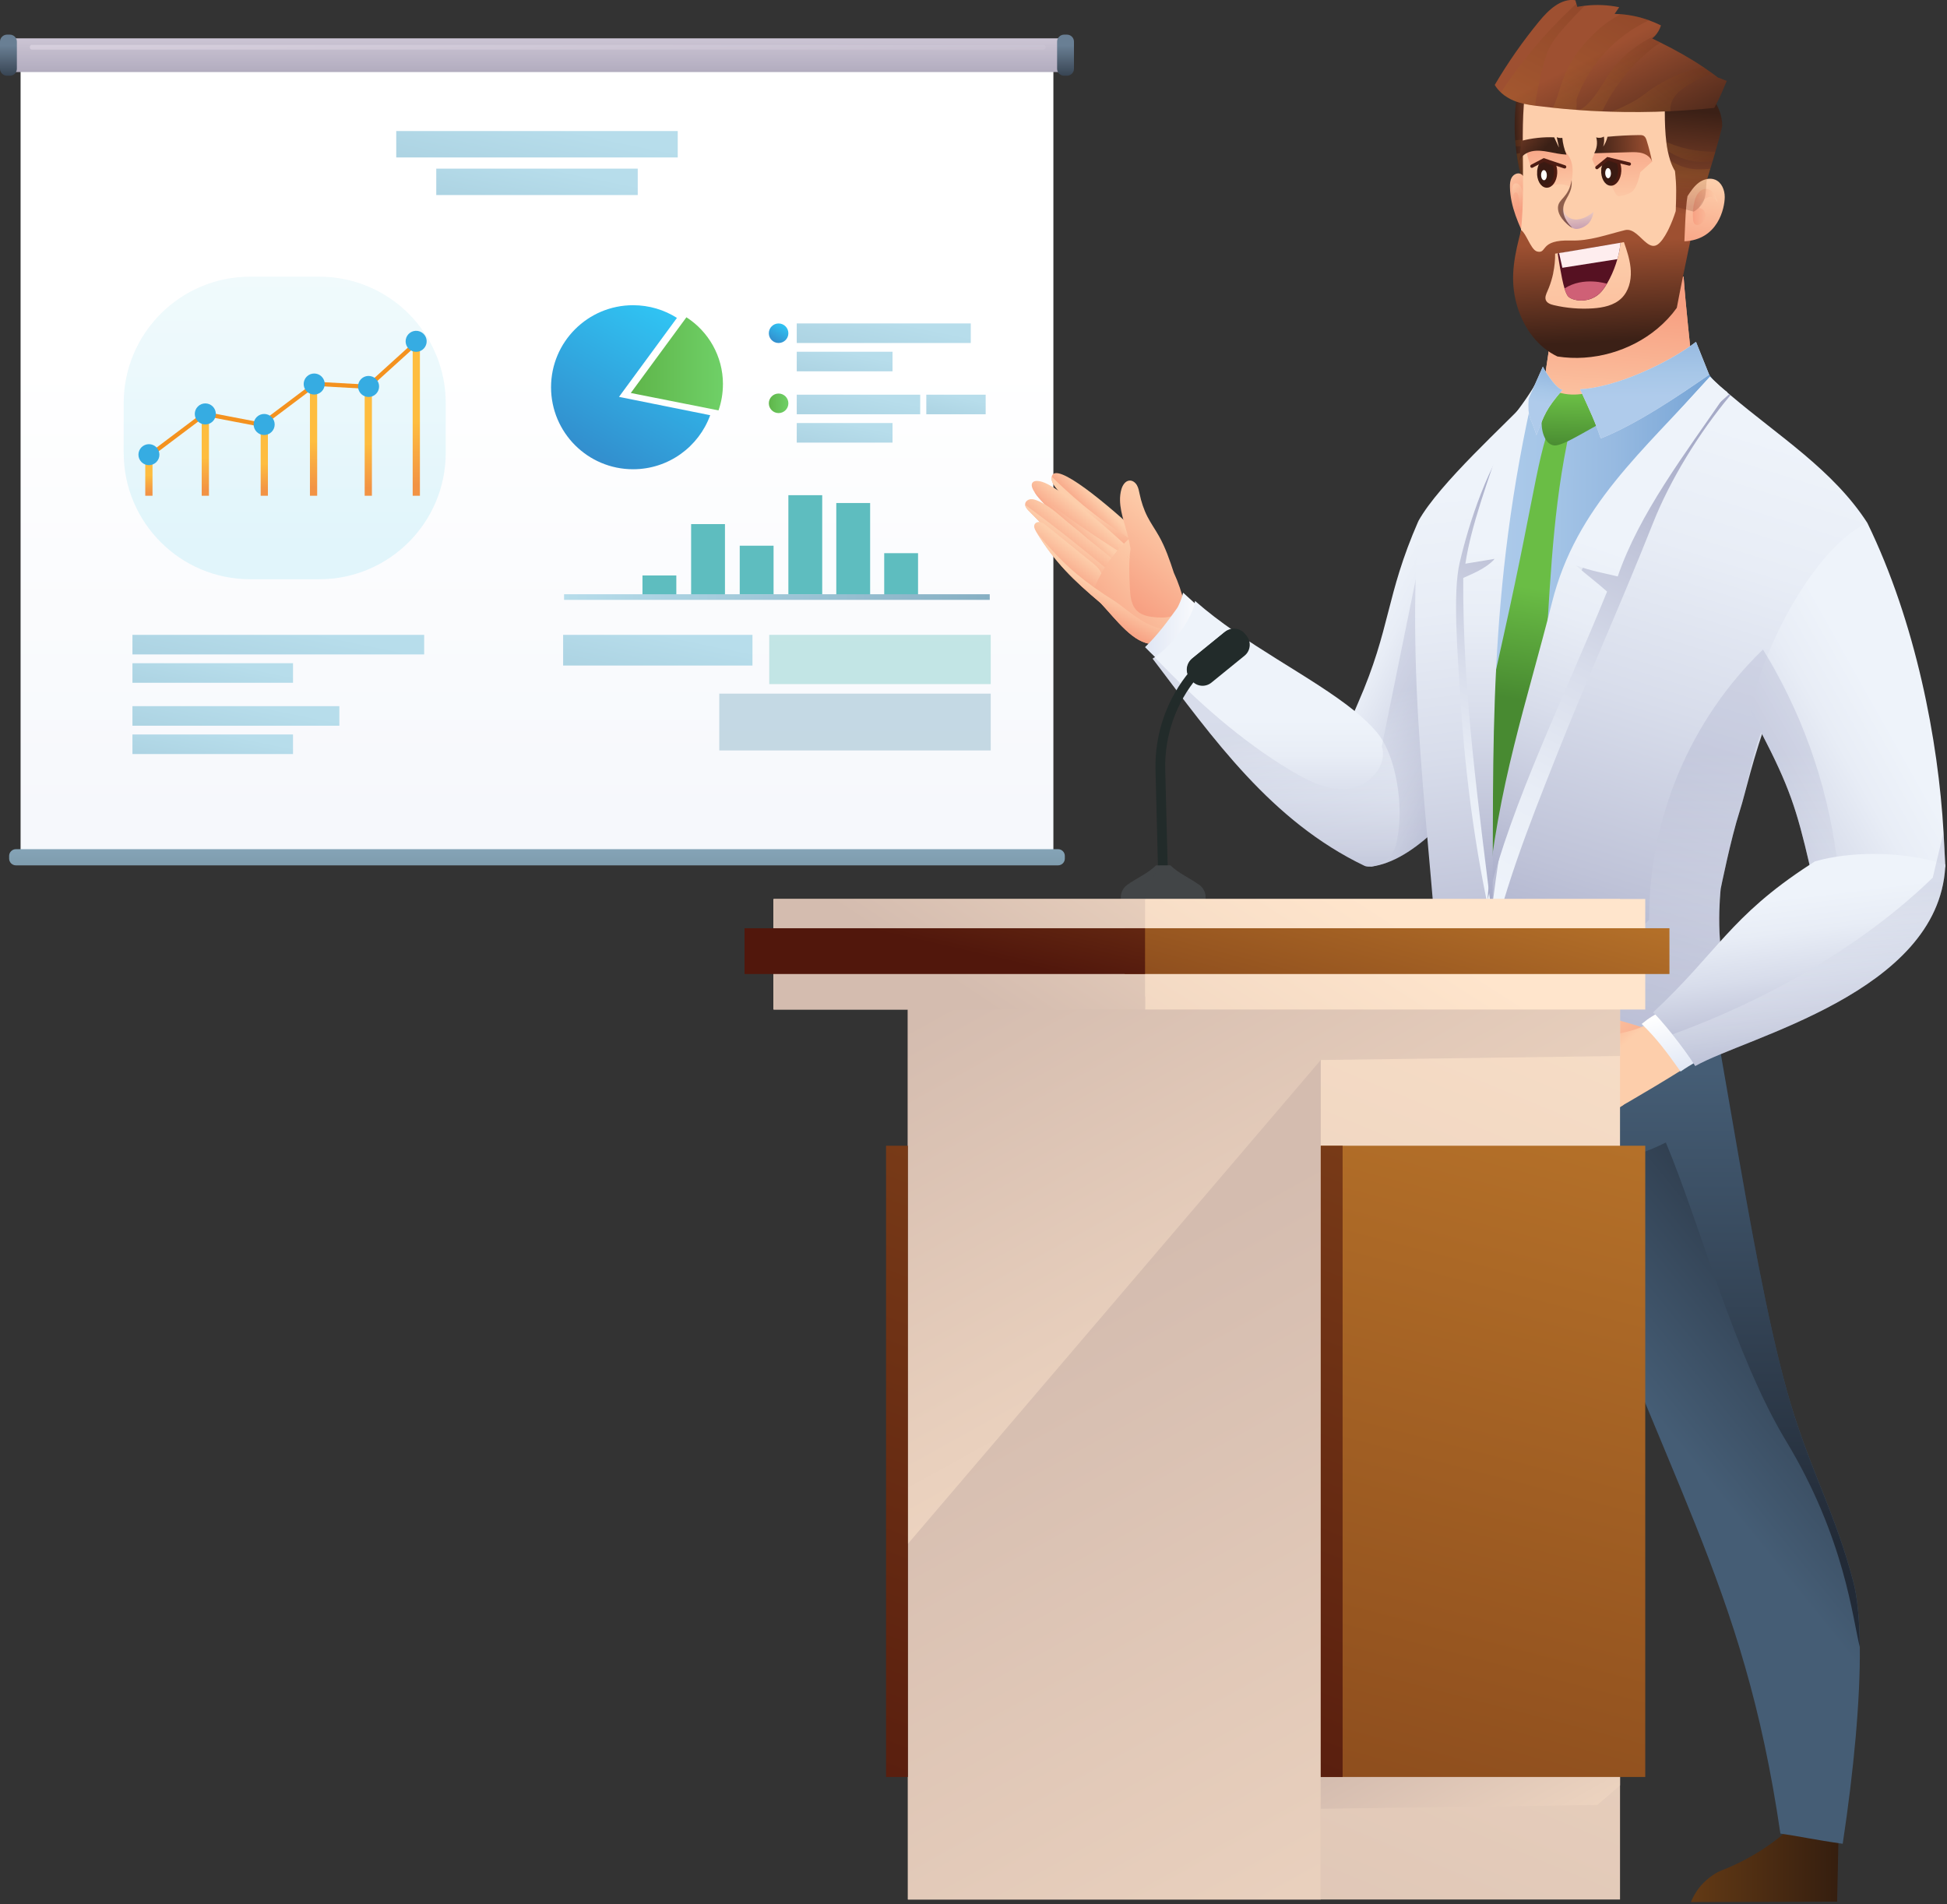 <svg width="592" height="579" viewBox="0 0 592 579" fill="none" xmlns="http://www.w3.org/2000/svg">
<rect x="0" y="0" width="592" height="579" fill="#333333" stroke="none"/>
<path d="M320.29 20.82H6.26V260.66H320.29V20.82Z" fill="url(#paint0_linear_1088_289)"/>
<path d="M228.791 193.05H171.221V202.38H228.791V193.05Z" fill="url(#paint1_linear_1088_289)"/>
<path opacity="0.33" d="M301.239 210.92H218.699V228.2H301.239V210.92Z" fill="#5C95B2"/>
<path opacity="0.33" d="M301.241 193.05H233.891V208.02H301.241V193.05Z" fill="#54BBB5"/>
<path opacity="0.12" d="M97.059 84.13H76.079C54.833 84.13 37.609 101.353 37.609 122.6V137.67C37.609 158.916 54.833 176.14 76.079 176.14H97.059C118.306 176.14 135.529 158.916 135.529 137.67V122.6C135.529 101.353 118.306 84.13 97.059 84.13Z" fill="url(#paint2_linear_1088_289)"/>
<path d="M321.709 258.22H4.839C3.702 258.22 2.779 259.142 2.779 260.28V261.08C2.779 262.217 3.702 263.14 4.839 263.14H321.709C322.847 263.14 323.769 262.217 323.769 261.08V260.28C323.769 259.142 322.847 258.22 321.709 258.22Z" fill="url(#paint3_linear_1088_289)"/>
<path d="M193.91 51.28H132.65V59.31H193.91V51.28Z" fill="url(#paint4_linear_1088_289)"/>
<path d="M206.07 39.85H120.48V47.88H206.07V39.85Z" fill="url(#paint5_linear_1088_289)"/>
<path d="M325.5 11.66H1.49V21.91H325.5V11.66Z" fill="url(#paint6_linear_1088_289)"/>
<path style="mix-blend-mode:screen" opacity="0.76" d="M317.31 13.64H9.68C9.349 13.64 9.08 13.908 9.08 14.24V14.48C9.08 14.811 9.349 15.08 9.68 15.08H317.31C317.641 15.08 317.91 14.811 317.91 14.48V14.24C317.91 13.908 317.641 13.64 317.31 13.64Z" fill="url(#paint7_linear_1088_289)"/>
<path d="M2.99 10.53H2.14C0.958 10.53 0 11.488 0 12.67V20.9C0 22.082 0.958 23.04 2.14 23.04H2.99C4.172 23.04 5.13 22.082 5.13 20.9V12.67C5.13 11.488 4.172 10.53 2.99 10.53Z" fill="url(#paint8_linear_1088_289)"/>
<path d="M324.41 10.53H323.56C322.378 10.53 321.42 11.488 321.42 12.67V20.9C321.42 22.082 322.378 23.04 323.56 23.04H324.41C325.592 23.04 326.55 22.082 326.55 20.9V12.67C326.55 11.488 325.592 10.53 324.41 10.53Z" fill="url(#paint9_linear_1088_289)"/>
<path d="M205.64 174.99H195.35V181.28H205.64V174.99Z" fill="#5EBDBF"/>
<path d="M220.431 159.37H210.141V181.1H220.431V159.37Z" fill="#5EBDBF"/>
<path d="M235.21 165.94H224.92V180.75H235.21V165.94Z" fill="#5EBDBF"/>
<path d="M250.001 150.58H239.711V180.75H250.001V150.58Z" fill="#5EBDBF"/>
<path d="M264.569 152.96H254.279V180.93H264.569V152.96Z" fill="#5EBDBF"/>
<path d="M279.14 168.21H268.85V181.28H279.14V168.21Z" fill="#5EBDBF"/>
<path d="M300.94 180.7H171.51V182.41H300.94V180.7Z" fill="url(#paint10_linear_1088_289)"/>
<path d="M295.17 98.35H242.26V104.3H295.17V98.35Z" fill="url(#paint11_linear_1088_289)"/>
<path d="M271.38 106.96H242.26V112.91H271.38V106.96Z" fill="url(#paint12_linear_1088_289)"/>
<path d="M279.79 120.02H242.26V125.97H279.79V120.02Z" fill="url(#paint13_linear_1088_289)"/>
<path d="M299.7 120.02H281.65V125.97H299.7V120.02Z" fill="url(#paint14_linear_1088_289)"/>
<path d="M271.38 128.64H242.26V134.59H271.38V128.64Z" fill="url(#paint15_linear_1088_289)"/>
<path d="M188.211 120.68L215.941 126.26C212.461 135.84 203.271 142.69 192.491 142.69C178.711 142.69 167.551 131.52 167.551 117.75C167.551 103.98 178.721 92.81 192.491 92.81C197.401 92.81 201.971 94.22 205.831 96.67L188.211 120.68Z" fill="url(#paint16_linear_1088_289)"/>
<path d="M219.811 116.83C219.811 119.62 219.341 122.3 218.471 124.79L191.801 119.5L208.711 96.48C215.391 100.78 219.821 108.29 219.821 116.83H219.811Z" fill="url(#paint17_linear_1088_289)"/>
<path d="M236.74 104.3C238.38 104.3 239.71 102.97 239.71 101.33C239.71 99.69 238.38 98.36 236.74 98.36C235.099 98.36 233.77 99.69 233.77 101.33C233.77 102.97 235.099 104.3 236.74 104.3Z" fill="url(#paint18_linear_1088_289)"/>
<path d="M236.74 125.61C238.38 125.61 239.71 124.28 239.71 122.64C239.71 121 238.38 119.67 236.74 119.67C235.099 119.67 233.77 121 233.77 122.64C233.77 124.28 235.099 125.61 236.74 125.61Z" fill="url(#paint19_linear_1088_289)"/>
<path d="M46.37 137.34H44.17V150.75H46.37V137.34Z" fill="url(#paint20_linear_1088_289)"/>
<path d="M63.53 125.88H61.33V150.75H63.53V125.88Z" fill="url(#paint21_linear_1088_289)"/>
<path d="M81.46 129.76H79.26V150.75H81.46V129.76Z" fill="url(#paint22_linear_1088_289)"/>
<path d="M96.44 115.15H94.24V150.75H96.44V115.15Z" fill="url(#paint23_linear_1088_289)"/>
<path d="M113.081 116.82H110.881V150.75H113.081V116.82Z" fill="url(#paint24_linear_1088_289)"/>
<path d="M127.68 102.21H125.48V150.75H127.68V102.21Z" fill="url(#paint25_linear_1088_289)"/>
<path d="M61.928 125.327L46.066 137.262L46.836 138.285L62.697 126.35L61.928 125.327Z" fill="#F4921F"/>
<path d="M95.441 116.312L79.58 128.247L80.35 129.269L96.211 117.334L95.441 116.312Z" fill="#F4921F"/>
<path d="M125.936 103.964L111.227 117.292L112.086 118.241L126.796 104.912L125.936 103.964Z" fill="#F4921F"/>
<path d="M77.631 128.143L62.525 125.25L62.285 126.508L77.39 129.4L77.631 128.143Z" fill="#F4921F"/>
<path d="M112.209 116.989L95.715 116.063L95.643 117.341L112.137 118.267L112.209 116.989Z" fill="#F4921F"/>
<path d="M64.691 128.131C65.94 126.882 65.94 124.856 64.691 123.606C63.441 122.356 61.415 122.356 60.165 123.606C58.915 124.856 58.915 126.882 60.165 128.131C61.415 129.381 63.441 129.381 64.691 128.131Z" fill="#36ACE2"/>
<path d="M82.581 131.341C83.831 130.091 83.831 128.065 82.581 126.815C81.332 125.566 79.305 125.566 78.056 126.815C76.806 128.065 76.806 130.091 78.056 131.341C79.305 132.591 81.332 132.591 82.581 131.341Z" fill="#36ACE2"/>
<path d="M46.504 141.205C48.132 140.531 48.904 138.665 48.23 137.037C47.556 135.409 45.69 134.636 44.062 135.31C42.435 135.985 41.662 137.851 42.336 139.478C43.01 141.106 44.876 141.879 46.504 141.205Z" fill="#36ACE2"/>
<path d="M97.798 119.039C99.048 117.789 99.048 115.763 97.798 114.513C96.548 113.263 94.522 113.263 93.272 114.513C92.023 115.763 92.023 117.789 93.272 119.039C94.522 120.288 96.548 120.288 97.798 119.039Z" fill="#36ACE2"/>
<path d="M115.225 118.028C115.508 116.284 114.323 114.64 112.579 114.357C110.834 114.074 109.19 115.258 108.907 117.003C108.624 118.747 109.809 120.391 111.553 120.674C113.298 120.958 114.941 119.773 115.225 118.028Z" fill="#36ACE2"/>
<path d="M129.691 104.305C129.975 102.561 128.79 100.917 127.045 100.634C125.301 100.351 123.657 101.535 123.374 103.28C123.091 105.024 124.276 106.668 126.02 106.951C127.764 107.234 129.408 106.05 129.691 104.305Z" fill="#36ACE2"/>
<path d="M128.97 193.05H40.27V199H128.97V193.05Z" fill="url(#paint26_linear_1088_289)"/>
<path d="M89.09 201.67H40.27V207.62H89.09V201.67Z" fill="url(#paint27_linear_1088_289)"/>
<path d="M103.18 214.73H40.27V220.68H103.18V214.73Z" fill="url(#paint28_linear_1088_289)"/>
<path d="M89.09 223.34H40.27V229.29H89.09V223.34Z" fill="url(#paint29_linear_1088_289)"/>
<path d="M320.959 148.19C325.969 154.49 331.179 158.28 337.139 163.7C337.599 164.12 338.069 164.56 338.529 164.97C339.749 166.06 341.029 167.06 342.559 167.56C343.839 167.98 345.359 167.9 346.469 166.94C346.749 166.7 346.999 166.41 347.219 166.05C347.589 165.47 347.859 164.71 347.979 163.76C336.329 152.98 320.989 140.15 319.809 144.87C319.809 144.9 319.799 144.92 319.799 144.95C319.569 146.1 320.139 147.15 320.949 148.17L320.959 148.19Z" fill="url(#paint30_linear_1088_289)"/>
<path style="mix-blend-mode:multiply" d="M320.959 148.19C325.969 154.49 331.179 158.28 337.139 163.7C337.599 164.12 338.069 164.56 338.529 164.97C340.149 165.99 341.859 166.97 343.759 167.14C344.659 167.22 345.619 167.07 346.469 166.94C347.409 166.8 348.229 166.68 348.729 166.94C348.229 166.65 347.719 166.36 347.219 166.06C336.369 159.66 328.829 153.76 319.799 144.97C319.569 146.12 320.139 147.17 320.949 148.19H320.959Z" fill="url(#paint31_linear_1088_289)"/>
<path d="M314.57 149.68C315.38 150.87 316.35 152 317.35 153.04L325.66 161.61C328.88 164.93 329.56 166.44 332.78 169.76C334.08 171.1 335.5 172.5 337.34 172.81C338.26 172.96 339.19 172.81 340.06 172.46C340.57 172.26 341.05 171.98 341.49 171.66C341.77 171.46 342.02 171.25 342.29 171.02C342.73 170.64 343.16 170.22 343.67 169.82C343.67 169.82 343.67 169.82 343.68 169.81C344.16 169.42 344.71 169.03 345.37 168.67C338.43 162.24 332.8 157.03 324.61 151.15C321.46 148.89 318.86 147.16 316.99 146.56C313.87 145.56 312.78 147.05 314.58 149.67L314.57 149.68Z" fill="url(#paint32_linear_1088_289)"/>
<path style="mix-blend-mode:multiply" d="M314.571 149.68C315.311 150.91 316.351 152 317.351 153.04L325.661 161.61C330.571 165.65 333.121 167.67 338.201 171.49C338.761 171.91 339.381 172.35 340.061 172.46C340.241 172.49 340.431 172.5 340.611 172.47C341.381 172.37 341.991 171.75 342.291 171.02C342.371 170.83 342.431 170.63 342.461 170.43C342.551 169.9 342.521 169.37 342.691 169.22C332.111 162.62 324.411 157.31 314.561 149.68H314.571Z" fill="url(#paint33_linear_1088_289)"/>
<path d="M311.711 153.51C311.761 154.19 312.291 154.79 312.781 155.3C314.371 156.94 315.981 158.57 317.591 160.19L317.721 160.32C324.701 167.27 329.391 172.15 336.871 178.56C336.831 178.2 336.841 177.86 336.901 177.53C337.041 176.68 339.841 171.44 339.841 171.44C339.841 171.44 337.681 169.32 332.461 165.24C329.451 162.89 329.321 162.51 326.311 160.15C322.781 157.39 319.631 153.99 315.501 152.25C314.801 151.96 314.051 151.71 313.301 151.81C312.551 151.91 311.811 152.44 311.711 153.19C311.701 153.3 311.691 153.4 311.711 153.51Z" fill="url(#paint34_linear_1088_289)"/>
<path style="mix-blend-mode:multiply" d="M311.711 153.51C311.761 154.19 312.291 154.79 312.781 155.3C314.371 156.94 315.981 158.57 317.591 160.19L317.721 160.32C324.721 166.48 329.181 170.82 336.181 176.98C336.411 177.18 336.641 177.38 336.901 177.53C337.031 177.61 337.181 177.67 337.331 177.71C338.151 177.93 339.031 177.37 339.451 176.63C339.871 175.89 339.961 175 339.671 175.6C339.101 175.12 338.531 174.64 337.961 174.17C329.701 167.27 321.031 160.31 311.711 153.52V153.51Z" fill="url(#paint35_linear_1088_289)"/>
<path d="M315.009 161.62C315.069 161.72 315.129 161.82 315.199 161.92C320.819 171.07 326.459 176.48 334.689 183.41C335.309 183.93 335.919 184.44 336.539 184.96C336.109 183.47 335.929 182.08 335.839 180.78C335.649 178.33 335.729 176.2 334.899 174.35C334.819 174.18 334.739 174.02 334.649 173.85C333.909 172.54 332.699 171.57 331.519 170.63C326.219 166.41 323.459 164.02 318.159 159.8C317.619 159.37 317.049 158.92 316.379 158.77C315.699 158.61 314.889 158.84 314.579 159.46C314.239 160.15 314.629 160.95 315.019 161.61L315.009 161.62Z" fill="url(#paint36_linear_1088_289)"/>
<path d="M332.511 180.58C332.661 181.28 333.181 181.84 333.681 182.35C334.011 182.69 334.351 183.05 334.691 183.41C339.481 188.55 344.781 195.83 350.501 195.83C351.681 194.43 352.861 193.03 354.041 191.64C355.661 189.73 357.281 187.81 358.891 185.89C355.461 176.51 349.671 169.67 344.051 163.15C340.361 166.3 337.251 170.12 334.881 174.35C334.151 175.66 333.491 177 332.911 178.38C332.871 178.48 332.831 178.58 332.791 178.68C332.551 179.29 332.361 179.94 332.501 180.57L332.511 180.58Z" fill="url(#paint37_linear_1088_289)"/>
<path style="mix-blend-mode:multiply" d="M315.2 161.92C320.82 171.07 326.46 176.48 334.69 183.41C339.48 188.55 344.78 195.83 350.5 195.83C351.68 194.43 352.86 193.03 354.04 191.64C353.54 191.38 352.96 191.21 352.42 191.06C346.44 189.34 341.98 184.67 338.5 182.51C337.6 181.95 336.71 181.38 335.82 180.79C334.8 180.11 333.78 179.41 332.78 178.7C325.32 173.38 321.08 168.93 315.18 161.93L315.2 161.92Z" fill="url(#paint38_linear_1088_289)"/>
<path d="M342.691 161.99C343.131 163.6 343.481 165.22 343.751 166.87C343.171 170.74 343.361 174.73 343.541 178.66C343.661 181.17 343.891 183.93 345.671 185.69C347.251 187.25 349.641 187.6 351.851 187.74C353.281 187.83 354.751 187.86 356.101 187.41C357.461 186.95 358.701 185.91 360.071 183.39C359.341 180.21 358.281 177.11 356.911 174.15C355.661 170.33 354.361 166.5 352.381 163C351.261 161.01 349.931 159.15 348.891 157.12C347.771 154.93 347.001 152.57 346.501 150.17C346.311 149.27 346.151 148.34 345.691 147.55C345.231 146.75 344.4 146.09 343.49 146.13C342.16 146.18 341.301 147.56 340.951 148.84C339.751 153.17 341.51 157.68 342.68 162.01L342.691 161.99Z" fill="url(#paint39_linear_1088_289)"/>
<path style="mix-blend-mode:multiply" d="M342.699 169.23C343.019 169.43 343.349 169.63 343.669 169.83C343.689 169.84 343.709 169.86 343.729 169.87C343.709 169.85 343.689 169.83 343.679 169.82C343.109 169.23 342.839 169.1 342.699 169.23Z" fill="url(#paint40_linear_1088_289)"/>
<path d="M559.089 555.09C558.919 562.81 558.759 570.54 558.589 578.26L514.119 578.39C514.789 576.83 515.689 575.19 516.809 573.82C518.389 571.89 521.029 569.7 523.349 568.8C531.849 565.52 539.669 560.5 546.209 554.15C549.569 554.77 552.939 555.39 559.079 555.08L559.089 555.09Z" fill="url(#paint41_linear_1088_289)"/>
<path d="M481.869 552.14C482.099 560.1 482.549 576.02 482.549 576.02C482.549 576.02 441.139 576.26 434.039 575.81C434.309 573.89 436.639 570.92 437.939 568.95C447.869 567.03 454.799 564.9 460.249 561.76C463.989 559.6 468.099 553.95 468.099 553.95C468.099 553.95 477.449 551.34 481.869 552.15V552.14Z" fill="url(#paint42_linear_1088_289)"/>
<path d="M367.14 186.9C365.53 185.53 360.93 181.3 359.74 180.22C359.41 181.79 358.46 184.16 357.8 185.08C354.88 189.17 351.78 193.29 348.16 196.78C349.95 198.64 352.3 200.82 354.09 202.68C354.53 203.13 355.77 201.2 356.38 201.08C356.79 201 357.09 200.67 357.36 200.35C360.59 196.51 364.22 192.04 367.14 186.9Z" fill="url(#paint43_linear_1088_289)"/>
<path d="M408.671 230.11C408.821 232.58 409.391 236.05 410.181 239.78C412.261 249.69 415.821 262.94 416.741 263.5C416.771 263.52 416.791 263.52 416.821 263.52C430.021 261.94 444.071 245.82 452.801 231.76C457.361 224.41 461.231 217.05 464.331 211.47C462.561 206.48 457.651 198.84 452.211 190.42C446.291 181.25 436.941 171.83 433.111 163.18C432.391 161.55 431.761 159.97 431.261 158.46C421.231 181.41 422.991 190.73 412.951 213.69C412.591 214.52 412.221 215.36 411.871 216.2C409.991 220.67 408.381 225.32 408.671 230.12V230.11Z" fill="url(#paint44_linear_1088_289)"/>
<path d="M350.461 200.27C369.011 224.71 386.491 249.64 414.851 263.26C415.321 263.49 415.981 263.57 416.741 263.51C419.411 263.29 423.321 261.24 424.431 256.91C427.091 246.5 424.741 232.51 420.481 225.31C419.911 224.35 419.311 223.49 418.691 222.74C416.821 220.51 414.511 218.34 411.881 216.2C399.031 205.78 378.401 196 363.371 182.74C362.651 187.82 357.081 195.7 351.081 199.87C350.881 200.01 350.681 200.15 350.471 200.28L350.461 200.27Z" fill="url(#paint45_linear_1088_289)"/>
<path style="mix-blend-mode:multiply" opacity="0.3" d="M350.461 200.27C369.011 224.71 386.491 249.64 414.851 263.26C415.321 263.49 415.981 263.57 416.741 263.51C416.771 263.53 416.791 263.53 416.821 263.53C430.021 261.95 444.071 245.83 452.801 231.77C453.431 227.95 453.911 224.11 454.221 220.25C455.001 210.35 454.551 200.23 452.211 190.43C449.611 179.54 441.881 169.74 433.681 160.37C433.491 161.31 433.301 162.25 433.111 163.18C428.901 183.89 424.691 204.6 420.481 225.3C420.371 225.86 420.251 226.42 420.141 226.98C422.011 232.84 416.321 238.97 410.231 239.78C410.221 239.78 410.201 239.78 410.181 239.78C404.101 240.58 398.161 237.7 392.891 234.56C377.241 225.24 363.701 213.06 351.071 199.86C350.871 200 350.671 200.14 350.461 200.27Z" fill="url(#paint46_linear_1088_289)"/>
<path d="M511.909 84.1C512.499 92.68 514.209 108.01 514.139 107.59C505.789 115.83 485.179 126.51 474.009 130.12C470.919 124.42 469.199 118.06 470.169 111.65C471.139 105.24 472.869 92.88 474.649 83.63C482.439 84.2 502.429 87.48 511.909 84.1Z" fill="url(#paint47_linear_1088_289)"/>
<path style="mix-blend-mode:multiply" d="M511.909 84.1C512.499 92.68 514.209 108.01 514.139 107.59C505.789 115.83 485.179 126.51 474.009 130.12C470.919 124.42 469.199 118.06 470.169 111.65C471.139 105.24 472.869 92.88 474.649 83.63C482.439 84.2 502.429 87.48 511.909 84.1Z" fill="url(#paint48_linear_1088_289)"/>
<path d="M514.081 105.28C517.861 112.21 523.451 119.1 528.951 124.75C534.461 130.4 534.931 131.5 534.971 139.39C534.991 143.58 548.491 151.01 547.061 154.95C529.511 203.54 490.451 246.35 460.541 288.46C454.581 282.92 451.281 274.99 449.901 266.97C448.521 258.95 448.901 250.74 449.281 242.61C450.901 208.07 452.521 173.53 454.141 138.99C460.851 131.21 463.191 122.35 469.901 114.58C466.461 135.14 502.431 114.09 514.081 105.28Z" fill="url(#paint49_linear_1088_289)"/>
<path d="M478.38 126.23C472.54 149.79 471.61 172.82 470.06 197.05C469.46 206.43 469.17 215.91 466.86 225.02C464.08 235.96 456.14 260.44 450.6 270.28C452.73 259.61 448.92 249.45 449.03 238.57C449.13 228.79 454.86 203.73 456.99 194.18C468.14 144.11 467.01 138.06 474.22 121.91C476.44 123.82 475.99 124.28 478.39 126.24L478.38 126.23Z" fill="url(#paint50_linear_1088_289)"/>
<path d="M470.419 117.59C470.399 119.9 471.749 120.51 470.779 122.61C470.019 124.23 468.979 125.78 468.789 127.56C468.469 130.55 469.579 135.16 472.579 135.45C475.589 135.74 485.109 129.04 488.039 128.26C488.319 123.91 482.079 122.83 483.959 118.9C482.879 119.68 475.809 121.44 470.439 117.6L470.419 117.59Z" fill="url(#paint51_linear_1088_289)"/>
<path d="M440.631 340.88C443.791 412.79 464.901 482.15 465.171 557.13C469.771 557.11 473.151 556.6 477.021 556.29C478.691 556.15 480.461 556.05 482.461 556.05C486.021 535.34 499.321 511.99 496.081 481.96C494.661 468.86 491.141 456.63 488.041 443.83C482.651 421.51 489.771 370.63 495.011 324.22C498.221 295.74 500.721 268.94 499.181 251.45C486.631 246.58 464.251 278.26 442.861 281.27C442.261 285.9 441.781 290.5 441.401 295.09C440.121 310.51 439.981 325.75 440.651 340.88H440.631Z" fill="url(#paint52_linear_1088_289)"/>
<path style="mix-blend-mode:multiply" d="M440.631 340.88C448.881 353.14 458.281 364.62 468.661 375.12C469.271 399.42 469.971 424.11 477.511 447.22C481.031 458.01 486.021 468.37 488.201 479.51C493.211 505.16 482.861 530.51 477.021 556.29C478.691 556.15 480.461 556.05 482.461 556.05C486.021 535.34 499.321 511.99 496.081 481.96C494.661 468.86 491.141 456.63 488.041 443.83C482.651 421.51 489.771 370.63 495.011 324.22C474.001 313.32 453.281 302.52 441.401 295.1C440.121 310.52 439.981 325.76 440.651 340.89L440.631 340.88Z" fill="url(#paint53_linear_1088_289)"/>
<path d="M452.891 292.79C454.011 296.57 455.121 300.26 456.221 303.88C461.961 322.77 467.461 339.54 472.701 354.63C506.631 452.33 529.971 479.76 541.341 557.56C546.701 558.31 551.881 559.48 560.291 560.66C563.701 538.14 565.641 516.8 565.491 500.82C565.411 492.49 564.761 485.62 563.471 480.78C558.061 460.58 551.911 450.14 545.511 430.24C533.361 392.45 523.551 312.93 514.181 274.35C512.301 274.87 510.351 275.4 508.361 275.95C492.221 280.37 472.731 285.69 452.901 292.8L452.891 292.79Z" fill="url(#paint54_linear_1088_289)"/>
<path style="mix-blend-mode:multiply" d="M456.221 303.89C476.921 293.33 493.521 285.26 508.351 275.95C510.341 275.41 512.291 274.87 514.171 274.35C523.541 312.93 533.351 392.45 545.501 430.24C551.901 450.15 558.041 460.59 563.461 480.78C564.751 485.62 565.401 492.49 565.481 500.82C563.281 492.26 560.971 467.79 543.071 438.18C527.381 412.24 517.021 372.5 506.511 347.42C496.091 352.63 484.331 355.1 472.691 354.63L456.211 303.88L456.221 303.89Z" fill="url(#paint55_linear_1088_289)"/>
<path d="M515.679 103.96C517.009 107.28 518.339 110.61 519.679 113.93C510.189 120.51 497.789 128.89 486.709 133.34C484.979 128.12 483.569 125.21 480.439 118.37C491.319 117.86 507.459 110.31 515.679 103.96Z" fill="url(#paint56_linear_1088_289)"/>
<path d="M452 293.28C452.03 293.64 452.05 293.99 452.09 294.35C452.55 300.02 453.47 305.65 454.89 311.37C455.1 312.21 455.89 314.51 456.9 317.35C459.42 324.41 463.34 334.85 463.34 334.85C463.34 334.85 483.58 322.37 526.32 299.06C520.99 290.25 523.19 270.27 523.19 270.27C523.19 270.27 526.28 254.93 528.98 246.6C532.57 235.51 537.19 205.54 567.79 159.02C557.42 142.94 540.78 132.59 526.16 120.16C526.03 120.05 525.91 119.95 525.78 119.84C523.77 118.13 521.81 116.38 519.91 114.56C471.22 167.28 474.79 174.17 458.81 237.93C453.6 258.74 450.76 276.17 451.98 293.26L452 293.28Z" fill="url(#paint57_linear_1088_289)"/>
<path style="mix-blend-mode:multiply" d="M451.821 295.69C451.911 295.24 451.991 294.79 452.081 294.35C456.451 272.24 464.811 251.14 473.121 230.18C483.101 205.02 492.641 184.2 502.621 159.03C507.841 145.85 516.641 131.54 526.161 120.17C526.031 120.06 525.911 119.96 525.781 119.85C512.551 131.5 496.801 146.54 485.621 164.93C476.421 180.05 470.601 196.98 465.901 214.04C458.771 239.93 454.061 266.49 451.991 293.27C451.931 294.07 451.871 294.88 451.811 295.68L451.821 295.69Z" fill="url(#paint58_linear_1088_289)"/>
<path style="mix-blend-mode:multiply" d="M454.271 280.08C454.791 296.97 456.711 313.81 460.011 330.38C455.271 313.63 452.951 296.19 454.271 280.08Z" fill="url(#paint59_linear_1088_289)"/>
<path d="M465.341 120.87C458.111 128.71 437.581 147.01 431.261 158.46C427.331 216.63 436.341 260.31 438.641 319.13C440.151 324.71 449.001 331.42 451.821 333.53C457.241 317.73 454.371 296.48 453.801 279.79C453.231 263.09 451.121 246.48 450.491 229.78C449.131 193.82 455.721 160.1 465.341 120.87Z" fill="url(#paint60_linear_1088_289)"/>
<path style="mix-blend-mode:multiply" d="M461.891 129.04C452.511 140.2 446.431 159.84 443.821 171.12C441.701 180.26 443.141 198.21 444.071 212.76C445.661 237.68 449.061 262.76 455.001 287.01C447.661 233.93 449.381 183.05 461.891 129.04Z" fill="url(#paint61_linear_1088_289)"/>
<path d="M532.379 216.77C533.499 218.89 534.539 220.85 535.489 222.69C544.039 239.2 546.239 245.91 550.209 262.97C550.939 266.11 551.729 269.6 552.629 273.56C554.799 273.37 557.129 273.12 559.539 272.79C568.049 271.62 580.719 269.47 587.929 265.73C589.179 265.09 590.359 264.39 591.459 263.65C591.469 263.65 591.479 263.64 591.489 263.63C591.489 263.52 591.479 263.42 591.479 263.31C591.479 263.16 591.469 263.01 591.459 262.86C591.309 259.73 591.149 256.45 590.949 253.04C589.359 225.29 582.539 189.32 567.789 159.03C556.059 164.27 543.949 182.98 537.289 199.58C534.749 205.9 533.009 211.92 532.369 216.77H532.379Z" fill="url(#paint62_linear_1088_289)"/>
<path style="mix-blend-mode:multiply" opacity="0.3" d="M456.901 317.35C459.421 324.41 463.341 334.85 463.341 334.85C463.341 334.85 483.581 322.37 526.321 299.06C520.991 290.25 523.191 270.27 523.191 270.27C523.191 270.27 526.281 254.93 528.981 246.6C531.501 238.81 532.301 230.77 535.491 222.69C545.621 242.23 546.831 248.04 552.631 273.56C554.801 273.37 557.131 273.12 559.541 272.79C558.361 250.14 552.241 227.76 541.781 207.63C540.361 204.9 538.871 202.21 537.291 199.57C536.881 198.88 536.471 198.2 536.051 197.52C513.951 218.7 501.171 249.27 501.461 279.62C488.241 293.97 473.231 306.67 456.891 317.34L456.901 317.35Z" fill="url(#paint63_linear_1088_289)"/>
<path d="M461.491 335.97C461.501 336.02 461.531 336.08 461.561 336.13C461.771 336.53 462.261 336.67 462.691 336.78C467.931 338.07 473.281 339.04 478.671 339.02C484.061 339 488.841 339.44 493.761 335.91C493.181 335.39 492.631 334.91 492.101 334.45C491.901 334.27 491.701 334.1 491.501 333.93C487.421 330.43 484.641 328.72 481.411 329.25C478.961 329.65 476.821 331.09 474.501 331.96C470.861 333.32 466.861 333.26 463.121 334.27C462.401 334.46 461.561 335 461.471 335.63C461.451 335.74 461.461 335.85 461.501 335.97H461.491Z" fill="url(#paint64_linear_1088_289)"/>
<path style="mix-blend-mode:multiply" d="M461.491 335.97C471.481 338.87 482.441 338.33 492.101 334.45C492.411 334.33 492.711 334.2 493.021 334.07C492.511 334.02 492.011 333.97 491.511 333.93C483.451 333.25 476.411 333.52 469.551 334.75C466.881 335.23 464.141 335.84 461.481 335.63C461.461 335.74 461.471 335.85 461.511 335.97H461.491Z" fill="url(#paint65_linear_1088_289)"/>
<path d="M458.2 336.08C459.18 336.03 464.61 336.49 467.81 336.77C475.96 337.5 484.27 335.56 491.43 331.27C490.61 331.2 489.8 331.14 488.99 331.09C483.18 330.69 477.86 330.6 472.94 330.9C469.02 331.13 465.36 331.6 461.9 332.34C460.84 332.57 460.01 332.86 459.38 333.18C458.2 333.78 457.69 334.48 457.57 335.04C457.44 335.65 457.77 336.1 458.2 336.08Z" fill="url(#paint66_linear_1088_289)"/>
<path style="mix-blend-mode:multiply" d="M457.561 335.04C468.061 337.45 479.431 336.06 488.991 331.09C489.301 330.93 489.621 330.76 489.931 330.59C484.081 329.65 478.421 330.07 472.941 330.9C472.341 330.99 471.741 331.09 471.141 331.19C467.221 331.84 463.311 332.66 459.381 333.19C458.201 333.79 457.691 334.49 457.571 335.05L457.561 335.04Z" fill="url(#paint67_linear_1088_289)"/>
<path d="M454.28 334.44C454.78 335.04 455.59 335.08 456.31 335.09C462.14 335.15 467.98 335.21 473.75 334.4C479.52 333.6 485.25 331.9 490.27 328.65C489.25 327.32 488.33 326.1 487.46 325.08C486.83 324.36 486.22 323.73 485.61 323.25C485.31 323.01 485 322.8 484.68 322.64C481.6 320.98 477.93 321.53 474.71 322.76C472.51 323.6 470.4 324.73 468.24 325.66C467.24 326.09 466.22 326.48 465.19 326.78C462.36 327.59 459.14 327.85 456.69 329.38C455.93 329.86 455.23 330.46 454.65 331.25C453.98 332.15 453.56 333.58 454.28 334.44Z" fill="url(#paint68_linear_1088_289)"/>
<path style="mix-blend-mode:multiply" d="M456.689 329.39C466.639 331.23 477.169 329.87 486.289 325.5L487.459 325.09C486.829 324.37 486.219 323.74 485.609 323.26C480.909 322.96 476.109 323.79 471.489 324.88C470.409 325.13 469.329 325.4 468.239 325.67C467.239 326.1 466.219 326.49 465.189 326.79C462.359 327.6 459.139 327.86 456.689 329.39Z" fill="url(#paint69_linear_1088_289)"/>
<path d="M501.979 313.09C498.019 312.09 494.179 310.65 490.189 309.79C485.609 308.8 480.869 308.59 476.219 309.18C475.429 310.66 476.659 312.51 478.169 313.24C479.679 313.97 481.429 314.02 483.019 314.58C484.419 315.07 485.649 315.94 486.979 316.6C491.449 318.82 497.099 318.42 501.999 313.09H501.979Z" fill="url(#paint70_linear_1088_289)"/>
<path d="M454.101 326.53C454.301 326.86 454.631 327.03 454.951 327.18C461.681 330.4 469.441 329.47 476.321 326.87C476.921 326.64 477.531 326.39 478.131 326.12C480.581 325 482.891 323.44 484.251 320.95C484.911 319.73 482.551 319.56 480.671 318.99C479.731 318.7 478.911 318.31 478.671 317.64C478.621 317.66 478.571 317.68 478.521 317.7C470.741 320.83 469.561 321.15 461.581 322.57C459.581 322.93 457.561 323.21 455.661 323.96C454.961 324.24 454.201 324.87 453.991 325.56C453.891 325.87 453.911 326.2 454.101 326.52V326.53Z" fill="url(#paint71_linear_1088_289)"/>
<path d="M477.16 320.64C477.22 322.55 477.56 324.4 478.14 326.12C480.2 332.33 485.22 337.01 490.82 337.53C493.61 336.14 513 324.64 515.38 322.65C511.64 320.16 507.9 317.67 504.39 314.89C503.12 314.04 501.86 313.19 499.66 312.03C496.43 313.67 491.69 314.37 486.97 315.33C484.08 315.91 481.2 316.59 478.68 317.64C478.63 317.66 478.58 317.68 478.53 317.7C478.09 317.89 477.66 318.09 477.24 318.3C477.17 319.09 477.15 319.87 477.17 320.64H477.16Z" fill="url(#paint72_linear_1088_289)"/>
<path style="mix-blend-mode:multiply" d="M453.99 325.57C461.93 325.45 469.85 323.76 477.15 320.64C478.34 320.13 479.51 319.58 480.67 318.99C482.84 317.9 484.94 316.68 486.96 315.33C484.07 315.91 481.19 316.59 478.67 317.64C478.62 317.66 478.57 317.68 478.52 317.7C470.74 320.83 469.56 321.15 461.58 322.57C459.58 322.93 457.56 323.21 455.66 323.96C454.96 324.24 454.2 324.87 453.99 325.56V325.57Z" fill="url(#paint73_linear_1088_289)"/>
<path d="M519.74 320.33C516.2 322.79 514.54 323.38 510.99 325.84C506.55 319.57 503.62 315.7 499.16 311.37C502.16 308.91 502.3 309.24 504.36 307.77C509.94 309.98 514.99 318.14 519.73 320.33H519.74Z" fill="url(#paint74_linear_1088_289)"/>
<path d="M502.619 307.85C503.619 308.71 505.979 311.39 508.509 314.55C511.059 317.74 513.789 321.42 515.449 324.16C530.909 315.37 589.239 301.87 591.459 263.66C591.459 263.55 591.469 263.43 591.479 263.32C591.489 263.18 591.489 263.03 591.499 262.88C591.489 262.88 591.469 262.87 591.459 262.87C590.579 262.59 589.689 262.33 588.799 262.09C577.409 258.96 562.729 258.81 551.829 261.94C551.279 262.29 550.739 262.64 550.209 262.98C525.999 278.73 522.199 289.64 502.619 307.86V307.85Z" fill="url(#paint75_linear_1088_289)"/>
<path d="M519.92 114.57C499.72 137.21 479.26 153.8 471.89 183.22C464.51 212.65 455.1 239.62 452.25 273.79C459.87 243.38 475.53 212.25 488.65 179.89C485.14 176.76 482.7 175.07 479.19 171.94C484.3 173.73 486.66 174.04 491.88 175.29C498.51 156.02 512.09 138.35 525.2 119.26C523.97 118.36 522.74 117.45 519.93 114.57H519.92Z" fill="url(#paint76_linear_1088_289)"/>
<path d="M466.82 116.82C451.98 180.52 454.29 228.37 453.8 279.78C449.62 245.18 444.68 210.6 444.91 175.75C447.45 174.53 451.72 173.02 454.49 169.93C452.16 170.31 447.89 171.04 445.56 171.41C447.31 159.82 452.19 146.83 458.17 129.11C461.26 125.11 464.34 121.11 466.82 116.82Z" fill="url(#paint77_linear_1088_289)"/>
<path d="M475.06 118.57C469.99 124.55 469.62 125.94 467.17 132.32C465.49 126.73 464.43 127.53 464.81 121.18C466.25 117.94 467.69 114.7 469.13 111.47C469.16 111.74 472.65 117.89 475.06 118.58V118.57Z" fill="url(#paint78_linear_1088_289)"/>
<path d="M515.679 103.96C517.009 107.28 518.339 110.61 519.679 113.93C510.189 120.51 497.789 128.89 486.709 133.34C484.979 128.12 483.569 125.21 480.439 118.37C491.319 117.86 507.459 110.31 515.679 103.96Z" fill="url(#paint79_linear_1088_289)"/>
<path d="M475.06 118.57C469.99 124.55 469.62 125.94 467.17 132.32C465.49 126.73 464.43 127.53 464.81 121.18C466.25 117.94 467.69 114.7 469.13 111.47C469.16 111.74 472.65 117.89 475.06 118.58V118.57Z" fill="url(#paint80_linear_1088_289)"/>
<path d="M460.711 42.69C460.751 43.28 460.801 43.88 460.861 44.47C460.941 45.23 461.031 45.99 461.131 46.75C461.881 52.23 463.351 57.61 465.531 62.7C465.711 63.13 465.891 63.55 466.081 63.97C466.051 63.38 466.041 62.79 466.021 62.2C465.911 56.66 466.421 51.14 467.061 45.62C467.091 45.31 467.131 45 467.171 44.69C467.191 44.52 467.211 44.36 467.231 44.19C467.551 41.53 467.881 38.86 468.191 36.2C468.411 34.29 468.601 32.29 467.931 30.49C467.251 28.69 465.441 27.17 461.701 26.31C460.631 31.69 460.311 37.21 460.701 42.69H460.711Z" fill="url(#paint81_linear_1088_289)"/>
<path style="mix-blend-mode:screen" opacity="0.2" d="M467.179 44.68C467.249 44.68 467.319 44.69 467.399 44.7C467.349 44.53 467.299 44.36 467.239 44.19C466.989 43.42 466.709 42.66 466.399 41.92C464.499 42.15 462.599 42.4 460.699 42.7C460.739 43.29 460.789 43.89 460.849 44.48C462.959 44.48 465.069 44.54 467.169 44.69L467.179 44.68Z" fill="url(#paint82_linear_1088_289)"/>
<path style="mix-blend-mode:screen" opacity="0.2" d="M461.131 46.75C461.881 52.23 463.351 57.61 465.531 62.7C465.711 62.56 465.881 62.39 466.031 62.2C466.261 61.92 466.451 61.59 466.611 61.28C469.041 56.45 469.031 50.7 467.631 45.51C467.441 45.55 467.261 45.58 467.071 45.62C465.091 46 463.111 46.37 461.131 46.75Z" fill="url(#paint83_linear_1088_289)"/>
<path d="M466.65 60.93C465.71 58.87 464.77 56.81 463.83 54.75C463.48 53.99 463.07 53.17 462.31 52.85C461.37 52.46 460.23 53.04 459.7 53.91C459.16 54.78 459.09 55.86 459.11 56.88C459.21 62.84 461.84 68.42 464.41 73.79C465.11 69.54 465.81 65.3 466.66 60.93H466.65Z" fill="url(#paint84_linear_1088_289)"/>
<path style="mix-blend-mode:multiply" opacity="0.9" d="M464.21 62.66C463.92 60.81 463.38 58.989 462.62 57.279C462.42 56.84 462.2 56.39 461.83 56.07C461.46 55.76 460.9 55.609 460.48 55.849C460.05 56.09 459.89 56.63 459.82 57.12C459.62 58.499 459.79 59.94 460.32 61.23C460.36 60.86 460.26 60.48 460.18 60.11C460.1 59.74 460.05 59.34 460.21 59C460.36 58.66 460.79 58.41 461.13 58.57C461.38 58.69 461.5 58.97 461.59 59.24C461.98 60.52 461.95 61.889 462.12 63.209C462.29 64.54 462.75 65.93 463.83 66.72C464.54 65.21 464.34 63.49 464.21 62.65V62.66Z" fill="url(#paint85_linear_1088_289)"/>
<path d="M463.989 26.21C461.609 40.73 464.769 60.59 461.449 76.84C467.089 78.1 467.469 101.84 473.229 101.37C478.809 100.91 495.599 89.88 501.049 88.61C505.689 87.53 505.749 75.53 508.629 71.72C511.069 68.49 510.489 61.28 510.719 57.24C511.109 50.3 511.499 43.37 511.899 36.43C512.019 34.34 512.109 32.12 511.049 30.31C510.019 28.55 508.109 27.52 506.249 26.68C493.049 20.7 478.469 18.3 463.989 26.21Z" fill="url(#paint86_linear_1088_289)"/>
<path d="M516.409 60.79C516.219 61.8 516.029 62.8 515.839 63.79C515.649 64.75 515.469 65.7 515.279 66.63C515.279 66.63 515.279 66.66 515.279 66.67C515.209 67.04 515.139 67.4 515.069 67.75C514.709 69.58 514.339 71.38 513.969 73.17C512.589 79.87 511.199 86.42 509.839 93.62C508.169 95.95 506.189 98.06 503.979 99.9C495.779 106.76 484.359 110.1 473.539 108.4C473.199 108.24 472.879 108.07 472.549 107.89C471.799 107.48 471.079 107.03 470.389 106.53C470.379 106.53 470.359 106.51 470.349 106.5C465.359 102.87 462.079 97.02 460.749 90.91C459.149 83.58 460.639 77.2 462.509 69.94C462.579 69.99 462.639 70.04 462.709 70.1C463.349 70.67 463.949 71.78 464.559 72.92C465.429 74.55 466.329 76.24 467.409 76.49C470.579 77.21 467.919 72.83 477.619 73.14C483.349 73.32 488.499 71.36 494.069 69.98C496.679 69.33 498.719 72.42 500.769 73.95C500.959 74.09 501.139 74.21 501.319 74.32C502.209 74.84 503.099 74.99 504.059 74.32C505.029 73.64 506.059 72.17 507.019 70.33C507.139 70.1 507.259 69.87 507.369 69.63C508.199 67.93 508.959 65.97 509.559 64.06C509.679 63.69 509.789 63.33 509.889 62.96C510.249 61.7 510.529 60.48 510.689 59.38C510.689 59.38 510.689 59.38 510.689 59.37C510.879 58.14 510.929 57.06 510.799 56.27C511.909 57.65 512.709 58.63 513.319 59.32C514.459 60.64 514.849 60.96 515.129 61.18C515.169 61.21 515.209 61.24 515.259 61.26C515.689 61.47 516.319 61.23 516.439 60.76L516.409 60.79ZM472.279 83.04C472.199 83.44 472.099 83.84 471.999 84.23C471.619 85.73 471.109 87.19 470.479 88.6C470.109 89.45 469.679 90.41 470.029 91.27C470.399 92.19 471.489 92.56 472.459 92.79C476.329 93.7 480.339 94.03 484.309 93.77C487.459 93.56 490.779 92.88 493.029 90.68C495.189 88.58 495.999 85.39 495.859 82.37C495.789 80.89 495.519 79.43 495.149 78C495.079 77.73 494.999 77.45 494.919 77.18C494.619 76.12 494.269 75.07 493.909 74.03C493.859 73.89 493.819 73.76 493.769 73.62C493.559 73.66 493.339 73.71 493.129 73.75C492.999 73.78 492.869 73.81 492.749 73.83C491.169 74.14 489.589 74.44 488.009 74.71C488.009 74.71 487.989 74.71 487.979 74.71C482.929 75.61 477.889 76.37 472.849 77.13C472.869 79.11 472.669 81.09 472.259 83.03L472.279 83.04Z" fill="url(#paint87_linear_1088_289)"/>
<path d="M502.879 28.64C504.969 30.28 504.119 32.27 506.199 33.9C506.189 37.41 506.329 40.5 506.659 43.18C506.779 44.15 506.929 45.07 507.099 45.93C507.309 46.97 507.559 47.94 507.849 48.82C508.249 50.02 508.729 51.07 509.289 51.99C509.819 56.56 509.669 59.45 509.559 62.91C509.559 63.29 509.539 63.69 509.529 64.09C511.139 65.47 513.209 65.35 514.979 64.36C515.699 63.96 516.369 63.42 516.939 62.78C518.919 60.55 518.579 58.14 518.889 55.18C518.899 55.01 519.379 53.47 520.029 51.32C520.239 50.62 520.469 49.86 520.719 49.05C520.989 48.13 521.279 47.17 521.559 46.19C522.389 43.35 523.199 40.41 523.659 38.32C523.579 31.78 519.429 29.65 519.199 24.87C513.889 26.72 508.259 27.67 502.869 28.64H502.879Z" fill="url(#paint88_linear_1088_289)"/>
<path d="M512.15 73.39C512.25 72.11 512.45 63.19 513.09 59.66C514.07 58.17 515.08 56.64 516.5 55.57C517.93 54.5 519.88 53.96 521.53 54.65C523.49 55.47 524.43 57.79 524.42 59.91C524.4 63.33 522.37 72.9 512.16 73.38L512.15 73.39Z" fill="url(#paint89_linear_1088_289)"/>
<path style="mix-blend-mode:multiply" opacity="0.9" d="M522.311 61.58C522.021 60.66 521.731 59.72 521.171 58.92C520.621 58.13 519.751 57.49 518.791 57.45C517.871 57.42 517.001 57.93 516.411 58.64C515.831 59.35 515.501 60.23 515.261 61.12C514.771 62.92 514.611 64.81 514.771 66.66C514.821 67.21 514.931 67.82 515.361 68.17C516.051 68.72 517.101 68.24 517.691 67.58C518.311 66.88 518.701 65.94 518.551 65.02C518.401 64.1 517.591 63.28 516.661 63.29C516.901 62.11 517.631 61.03 518.631 60.36C519.141 60.02 519.751 59.78 520.361 59.87C520.971 59.96 521.541 60.45 522.301 61.57L522.311 61.58Z" fill="url(#paint90_linear_1088_289)"/>
<path d="M454.49 25.83C455.02 26.73 455.7 27.53 456.48 28.23C457.6 29.25 458.93 30.05 460.32 30.62C462.37 31.46 464.58 31.85 466.78 32.14C467.11 32.18 467.43 32.22 467.76 32.26C469.22 32.44 470.68 32.61 472.14 32.76C474.54 33.02 476.94 33.24 479.35 33.41C479.63 33.43 479.92 33.46 480.2 33.48C482.54 33.65 484.87 33.78 487.21 33.87C487.97 33.91 488.74 33.93 489.51 33.95C495.65 34.15 501.8 34.1 507.94 33.81C512.39 33.6 516.83 33.27 521.25 32.81C522.98 29.62 524.01 27.09 525.05 24.55C524.46 24.54 523.01 23.64 522.43 23.62C521.82 23.17 521.22 22.72 520.62 22.29C519.7 21.62 518.78 20.99 517.87 20.37C513.68 17.56 509.5 15.24 504.87 12.94C504.05 12.53 503.21 12.12 502.35 11.71C502.68 11.45 502.98 11.16 503.27 10.84C504.07 9.96 504.67 8.88 505.03 7.73C503.85 7.14 502.63 6.62 501.39 6.17C498.6 5.16 495.67 4.53 492.71 4.31C492.12 4.27 491.52 4.24 490.93 4.22C491.38 3.61 491.85 2.9 492.32 2.19C488.87 1.48 485.29 1.33 481.79 1.76C481.05 1.85 480.32 1.96 479.59 2.1C479.5 1.78 479.4 1.46 479.31 1.14C479.21 0.78 479.1 0.42 478.99 0.06C474.59 -0.58 470.81 3.05 467.99 6.49C463 12.56 458.48 19.03 454.49 25.82V25.83Z" fill="url(#paint91_linear_1088_289)"/>
<path style="mix-blend-mode:screen" opacity="0.2" d="M495.89 31.28C494.27 32.08 491.69 33.54 489.5 33.97C495.64 34.17 501.79 34.12 507.93 33.83C507.75 32.48 508.14 31.04 508.86 29.86C509.85 28.26 511.37 27.08 512.95 26.06C515.34 24.51 517.92 23.25 520.61 22.31C519.69 21.64 518.77 21.01 517.86 20.39C512.23 21.52 506.82 23.79 502.12 27.1C500.07 28.54 498.14 30.18 495.89 31.28Z" fill="url(#paint92_linear_1088_289)"/>
<path style="mix-blend-mode:screen" opacity="0.2" d="M480.18 33.49C482.52 33.66 484.85 33.79 487.19 33.88C490.6 26.13 497.79 17.61 504.86 12.95C504.04 12.54 503.2 12.13 502.34 11.72C502.67 11.46 502.97 11.17 503.26 10.85C498.49 13.02 494.2 16.25 490.86 20.29C487.73 24.08 484.68 31.35 480.18 33.48V33.49Z" fill="url(#paint93_linear_1088_289)"/>
<path style="mix-blend-mode:screen" opacity="0.2" d="M472.131 32.77C474.531 33.03 476.931 33.25 479.341 33.42C479.311 32.53 479.461 30.47 479.341 30.29C483.041 19.72 491.261 10.88 501.401 6.18C498.611 5.17 495.681 4.54 492.721 4.32C490.191 5.71 487.761 7.35 485.651 9.3C474.391 19.67 475.031 27.22 472.141 32.76L472.131 32.77Z" fill="url(#paint94_linear_1088_289)"/>
<path style="mix-blend-mode:screen" opacity="0.2" d="M456.4 28.01C456.43 28.08 456.46 28.15 456.48 28.23C457.6 29.25 458.93 30.05 460.32 30.62C462.37 31.46 464.58 31.85 466.78 32.14C467.38 26.84 469.68 17.36 470.86 15C472.32 12.08 474.48 9.57 476.69 7.15C478.36 5.32 480.06 3.53 481.8 1.77C481.06 1.86 480.33 1.97 479.6 2.11C479.51 1.79 479.41 1.47 479.32 1.15C478.82 1.57 478.34 2.01 477.88 2.45C469.76 10.1 462.55 18.69 456.42 28.01H456.4Z" fill="url(#paint95_linear_1088_289)"/>
<path style="mix-blend-mode:screen" opacity="0.2" d="M506.66 43.18C506.78 44.15 506.93 45.07 507.1 45.93C512.56 49.44 517.12 49.47 520.72 49.04C520.99 48.12 521.28 47.16 521.56 46.18C517.38 46.02 513.08 45.89 506.66 43.18Z" fill="url(#paint96_linear_1088_289)"/>
<path style="mix-blend-mode:screen" opacity="0.2" d="M509.56 62.91C511.37 63.41 513.17 63.89 514.98 64.35C515.7 63.95 516.37 63.41 516.94 62.77C518.92 60.54 518.58 58.13 518.89 55.17C518.9 55 519.38 53.46 520.03 51.31C516.21 51.61 512.74 51.9 507.85 48.82C508.25 50.02 508.73 51.07 509.29 51.99C509.82 56.56 509.67 59.45 509.56 62.91Z" fill="url(#paint97_linear_1088_289)"/>
<path d="M469.589 57.12C468.069 54.73 471.149 47.68 465.339 50.42C465.159 49.09 463.199 45.73 465.199 44.86C466.809 44.16 468.759 43.1 470.499 43.33C472.239 43.56 475.499 45.98 475.379 45.54C478.919 48.69 478.389 52.76 477.569 56.9C475.209 55.66 473.599 55.77 469.579 57.13L469.589 57.12Z" fill="url(#paint98_linear_1088_289)"/>
<path d="M485.16 50.96L484.1 48.39L484.91 46.49C484.91 46.49 490.4 44.53 493.05 44.48C495.7 44.42 500.62 46.06 500.62 46.06L502.37 49.12L498.75 52.36C498.75 52.36 497.89 57.16 496.15 58.35C495 59.13 493.63 59.54 492.24 59.69C490.78 59.85 488.9 52.83 487.33 50.25C486.73 49.28 485.15 50.96 485.15 50.96H485.16Z" fill="url(#paint99_linear_1088_289)"/>
<path style="mix-blend-mode:multiply" opacity="0.6" d="M484.55 64.44C484.51 64.52 484.2 66.95 482.71 68.2C481.98 68.82 481.09 69.33 480.08 69.53C479.77 69.59 479.45 69.62 479.12 69.61C477.66 69.57 473.34 66.36 475.29 63.06C475.24 65.21 478.31 69.38 484.55 64.44Z" fill="url(#paint100_linear_1088_289)"/>
<path opacity="0.62" d="M477.861 54.75C478.281 58.84 475.571 60.37 475.331 63.17C475.071 66.52 477.521 68.64 478.051 69.26C477.521 69.05 477.041 68.6 476.571 68.22C473.781 65.8 473.691 63.81 473.711 63.06C473.821 60.39 476.971 60.18 477.861 54.75Z" fill="#4D1C13"/>
<path d="M492.711 73.83C492.711 73.83 492.661 74.44 492.521 75.43C492.161 77.86 490.981 82.25 488.611 86.27C488.141 87.07 487.621 87.84 487.041 88.53C483.651 92.59 477.821 91.58 476.671 89.95C476.351 89.47 476.021 88.71 475.711 87.73C474.731 84.65 473.631 77.06 473.631 77.06L492.711 73.85V73.83Z" fill="#561122"/>
<path d="M492.711 73.83C492.711 73.83 492.551 76.21 491.771 78.8L475.051 81.43L474.051 76.98L492.711 73.82V73.83Z" fill="#FEEDEE"/>
<path d="M488.589 86.27C488.119 87.07 487.599 87.84 487.019 88.53C483.629 92.59 477.799 91.58 476.649 89.95C476.329 89.47 475.999 88.71 475.689 87.73C481.429 83.97 488.589 86.28 488.589 86.28V86.27Z" fill="url(#paint101_linear_1088_289)"/>
<path d="M467.861 52.27C467.741 54.54 468.791 56.47 470.201 56.58C471.621 56.69 472.861 54.93 472.981 52.66C473.031 51.64 472.851 50.71 472.511 49.96C471.371 49.66 470.281 49.26 469.201 48.93C468.471 49.62 467.951 50.84 467.871 52.27H467.861Z" fill="#3A1A12" stroke="url(#paint102_linear_1088_289)" stroke-miterlimit="10"/>
<path d="M469.481 54.81C469.001 54.81 468.591 54.13 468.581 53.28C468.561 52.43 468.941 51.73 469.421 51.72C469.901 51.72 470.311 52.4 470.321 53.25C470.341 54.1 469.961 54.8 469.481 54.81Z" fill="white"/>
<path d="M465.789 50.54L469.409 48.62L475.739 50.74" stroke="#4D1C13" stroke-miterlimit="10" stroke-linecap="round"/>
<path d="M487.349 51.66C487.229 53.93 488.279 55.86 489.689 55.97C491.109 56.08 492.349 54.32 492.469 52.05C492.519 51.03 492.339 50.1 491.999 49.35C490.859 49.05 490.049 48.7 488.969 48.37C488.239 49.06 487.429 50.23 487.359 51.66H487.349Z" fill="#3A1A12" stroke="url(#paint103_linear_1088_289)" stroke-miterlimit="10"/>
<path d="M488.981 54.2C488.501 54.2 488.091 53.52 488.081 52.67C488.061 51.82 488.441 51.12 488.921 51.11C489.401 51.1 489.801 51.78 489.821 52.64C489.841 53.49 489.461 54.19 488.981 54.2Z" fill="white"/>
<path d="M485.551 50.96L488.831 48.28L495.411 49.87" stroke="#4D1C13" stroke-miterlimit="10" stroke-linecap="round"/>
<path d="M484.74 46.6C488.32 46.5 491.89 46.39 495.47 46.29C496.81 46.25 498.18 46.22 499.46 46.61C500.74 47 501.94 47.91 502.33 49.19C501.9 47.03 501.36 44.9 500.7 42.79C500.53 42.24 500.32 41.64 499.83 41.33C499.42 41.07 498.9 41.06 498.42 41.07C495.2 41.11 491.98 41.28 488.77 41.59C488.53 42.66 488.07 43.69 487.45 44.59C487.76 43.61 487.85 42.55 487.68 41.53C486.99 41.95 486.1 42.04 485.34 41.76C485.81 43.36 485.56 45.15 484.74 46.6Z" fill="url(#paint104_linear_1088_289)"/>
<path d="M476.31 47.02C475.62 45.39 475.19 43.67 475.03 41.92C474.46 42.02 473.86 41.95 473.34 41.72C473.57 42.78 473.8 43.84 474.03 44.89C473.54 43.85 473.05 42.8 472.56 41.76C469.2 41.62 465.81 41.99 462.56 42.84C462.37 44.9 462.17 46.96 461.98 49.02C462.43 47.47 464.04 46.38 465.73 46.01C467.42 45.64 469.18 45.87 470.88 46.19C472.58 46.51 474.28 46.9 476.3 47.02H476.31Z" fill="url(#paint105_linear_1088_289)"/>
<path d="M450.281 276.71C443.771 275.74 441.911 275.32 435.401 274.35C434.611 281.35 436.101 283.32 437.291 284.02C438.331 284.64 439.661 284.36 440.821 284.02C445.151 282.72 447.301 280.55 450.281 276.71Z" fill="url(#paint106_linear_1088_289)"/>
<path style="mix-blend-mode:multiply" opacity="0.3" d="M508.52 314.54C511.07 317.73 513.8 321.41 515.46 324.15C530.92 315.36 589.25 301.86 591.47 263.65C591.48 263.65 591.49 263.64 591.5 263.63C591.5 263.52 591.49 263.42 591.49 263.31C591.5 263.17 591.5 263.02 591.51 262.87C591.5 262.87 591.48 262.86 591.47 262.86C591.32 259.73 591.16 256.45 590.96 253.04C590.24 256.05 589.53 259.06 588.81 262.08C588.52 263.3 588.23 264.52 587.94 265.74C587.85 266.12 587.76 266.5 587.67 266.88C566.07 287.9 536.83 304.24 508.52 314.55V314.54Z" fill="url(#paint107_linear_1088_289)"/>
<path d="M379.039 193.375L378.516 192.731C377.028 190.901 374.339 190.623 372.509 192.111L362.43 200.305C360.6 201.793 360.322 204.482 361.81 206.312L362.333 206.956C363.821 208.786 366.51 209.063 368.34 207.576L378.42 199.382C380.25 197.894 380.527 195.205 379.039 193.375Z" fill="#222B2A"/>
<path d="M353.551 264.51C352.751 264.51 352.091 263.87 352.071 263.07L351.341 234.11C351.061 223.07 354.831 212.35 361.951 203.91C362.481 203.29 363.411 203.21 364.031 203.73C364.651 204.26 364.731 205.19 364.211 205.81C357.561 213.69 354.041 223.71 354.301 234.02L355.031 262.98C355.051 263.8 354.411 264.48 353.591 264.5C353.581 264.5 353.561 264.5 353.551 264.5V264.51Z" fill="#222B2A"/>
<path d="M366.561 272.84V275.6L352.931 276.48L347.731 276.1L340.801 275.6V272.84C340.801 271.35 341.521 269.95 342.731 269.08C345.571 267.04 349.131 265.51 351.501 263.14H355.871C358.241 265.51 361.801 267.04 364.641 269.08C365.851 269.95 366.571 271.35 366.571 272.84H366.561Z" fill="#424547"/>
<g style="mix-blend-mode:multiply" opacity="0.3">
<path d="M366.56 272.84V275.6L352.93 276.48L347.73 276.1L347.99 273.32C348.18 271.33 348.86 269.41 349.97 267.74L353.03 263.14H355.86C358.23 265.51 361.79 267.04 364.63 269.08C365.84 269.95 366.56 271.35 366.56 272.84Z" fill="#424547"/>
</g>
<g style="mix-blend-mode:multiply">
<path d="M363.84 201.51L373.36 193.77C375.11 192.35 377.6 192.42 379.26 193.82C379.12 193.57 378.97 193.33 378.78 193.1L378.71 193.02C377.1 191.04 374.17 190.74 372.2 192.35L362.68 200.09C360.7 201.7 360.4 204.63 362.01 206.6L362.08 206.68C362.27 206.91 362.47 207.11 362.69 207.3C361.66 205.38 362.1 202.93 363.84 201.51Z" fill="#222B2A"/>
</g>
<path d="M401.591 306.98H276.051V577.61H401.591V306.98Z" fill="url(#paint108_linear_1088_289)"/>
<path style="mix-blend-mode:multiply" d="M401.591 306.98H276.051V577.61H401.591V306.98Z" fill="url(#paint109_linear_1088_289)"/>
<path d="M492.58 273.37V577.61H401.58V306.98H235.17V273.37H492.58Z" fill="url(#paint110_linear_1088_289)"/>
<path style="mix-blend-mode:multiply" d="M492.58 536.03V542.9L485.67 548.85L401.59 550.03L401.58 530.96L492.58 536.03Z" fill="url(#paint111_linear_1088_289)"/>
<path style="mix-blend-mode:multiply" d="M492.59 303.81V321.11L401.59 322.33L276.05 469.46V306.24H241L241.44 302.47L492.59 303.81Z" fill="url(#paint112_linear_1088_289)"/>
<path d="M500.25 348.4H401.59V540.35H500.25V348.4Z" fill="url(#paint113_linear_1088_289)"/>
<path d="M408.23 348.4H401.59V540.35H408.23V348.4Z" fill="url(#paint114_linear_1088_289)"/>
<path d="M276.05 348.4H269.41V540.35H276.05V348.4Z" fill="url(#paint115_linear_1088_289)"/>
<path d="M500.25 273.37H348.16V306.98H500.25V273.37Z" fill="url(#paint116_linear_1088_289)"/>
<path d="M348.16 273.37H235.27V306.98H348.16V273.37Z" fill="url(#paint117_linear_1088_289)"/>
<path d="M507.61 282.26H341.98V296.18H507.61V282.26Z" fill="url(#paint118_linear_1088_289)"/>
<path d="M348.161 282.26H226.381V296.18H348.161V282.26Z" fill="url(#paint119_linear_1088_289)"/>
<defs>
<linearGradient id="paint0_linear_1088_289" x1="163.28" y1="109.25" x2="163.28" y2="607.29" gradientUnits="userSpaceOnUse">
<stop stop-color="white"/>
<stop offset="1" stop-color="#DFE6F4"/>
</linearGradient>
<linearGradient id="paint1_linear_1088_289" x1="201.051" y1="192.6" x2="186.301" y2="264.77" gradientUnits="userSpaceOnUse">
<stop stop-color="#B7DDEB"/>
<stop offset="1" stop-color="#86AFC3"/>
</linearGradient>
<linearGradient id="paint2_linear_1088_289" x1="86.569" y1="39.4" x2="86.569" y2="159.5" gradientUnits="userSpaceOnUse">
<stop stop-color="#BCE4EA"/>
<stop offset="1" stop-color="#29C4ED"/>
</linearGradient>
<linearGradient id="paint3_linear_1088_289" x1="163.279" y1="255.01" x2="163.279" y2="279.17" gradientUnits="userSpaceOnUse">
<stop stop-color="#88A8BC"/>
<stop offset="1" stop-color="#6D8592"/>
</linearGradient>
<linearGradient id="paint4_linear_1088_289" x1="164.29" y1="50.31" x2="149.92" y2="120.64" gradientUnits="userSpaceOnUse">
<stop stop-color="#B7DDEB"/>
<stop offset="1" stop-color="#86AFC3"/>
</linearGradient>
<linearGradient id="paint5_linear_1088_289" x1="164.54" y1="37.67" x2="146.68" y2="125.01" gradientUnits="userSpaceOnUse">
<stop stop-color="#B7DDEB"/>
<stop offset="1" stop-color="#86AFC3"/>
</linearGradient>
<linearGradient id="paint6_linear_1088_289" x1="163.49" y1="4.39" x2="163.49" y2="29.01" gradientUnits="userSpaceOnUse">
<stop stop-color="#DED6E3"/>
<stop offset="1" stop-color="#A09BB0"/>
</linearGradient>
<linearGradient id="paint7_linear_1088_289" x1="162.87" y1="3.18" x2="166.35" y2="65.6" gradientUnits="userSpaceOnUse">
<stop stop-color="#DED6E3"/>
<stop offset="1" stop-color="#A09BB0"/>
</linearGradient>
<linearGradient id="paint8_linear_1088_289" x1="2.56" y1="27.24" x2="2.56" y2="13.82" gradientUnits="userSpaceOnUse">
<stop stop-color="#222A36"/>
<stop offset="1" stop-color="#697F94"/>
</linearGradient>
<linearGradient id="paint9_linear_1088_289" x1="323.99" y1="27.24" x2="323.99" y2="13.82" gradientUnits="userSpaceOnUse">
<stop stop-color="#222A36"/>
<stop offset="1" stop-color="#697F94"/>
</linearGradient>
<linearGradient id="paint10_linear_1088_289" x1="171.51" y1="181.56" x2="300.94" y2="181.56" gradientUnits="userSpaceOnUse">
<stop stop-color="#B7DDEB"/>
<stop offset="1" stop-color="#86AFC3"/>
</linearGradient>
<linearGradient id="paint11_linear_1088_289" x1="269.55" y1="97.26" x2="257.82" y2="154.62" gradientUnits="userSpaceOnUse">
<stop stop-color="#B7DDEB"/>
<stop offset="1" stop-color="#86AFC3"/>
</linearGradient>
<linearGradient id="paint12_linear_1088_289" x1="257.41" y1="107.05" x2="249.09" y2="147.77" gradientUnits="userSpaceOnUse">
<stop stop-color="#B7DDEB"/>
<stop offset="1" stop-color="#86AFC3"/>
</linearGradient>
<linearGradient id="paint13_linear_1088_289" x1="261.7" y1="119.69" x2="252.18" y2="166.29" gradientUnits="userSpaceOnUse">
<stop stop-color="#B7DDEB"/>
<stop offset="1" stop-color="#86AFC3"/>
</linearGradient>
<linearGradient id="paint14_linear_1088_289" x1="291.15" y1="120.66" x2="284.41" y2="153.63" gradientUnits="userSpaceOnUse">
<stop stop-color="#B7DDEB"/>
<stop offset="1" stop-color="#86AFC3"/>
</linearGradient>
<linearGradient id="paint15_linear_1088_289" x1="257.41" y1="128.72" x2="249.09" y2="169.44" gradientUnits="userSpaceOnUse">
<stop stop-color="#B7DDEB"/>
<stop offset="1" stop-color="#86AFC3"/>
</linearGradient>
<linearGradient id="paint16_linear_1088_289" x1="156.091" y1="179.35" x2="205.871" y2="95.08" gradientUnits="userSpaceOnUse">
<stop stop-color="#355CAA"/>
<stop offset="1" stop-color="#30C5F4"/>
</linearGradient>
<linearGradient id="paint17_linear_1088_289" x1="191.801" y1="110.635" x2="219.821" y2="110.635" gradientUnits="userSpaceOnUse">
<stop stop-color="#5FB54A"/>
<stop offset="1" stop-color="#6FD067"/>
</linearGradient>
<linearGradient id="paint18_linear_1088_289" x1="232.4" y1="108.67" x2="238.33" y2="98.62" gradientUnits="userSpaceOnUse">
<stop stop-color="#355CAA"/>
<stop offset="1" stop-color="#30C5F4"/>
</linearGradient>
<linearGradient id="paint19_linear_1088_289" x1="233.77" y1="122.64" x2="239.71" y2="122.64" gradientUnits="userSpaceOnUse">
<stop stop-color="#5FB54A"/>
<stop offset="1" stop-color="#6FD067"/>
</linearGradient>
<linearGradient id="paint20_linear_1088_289" x1="45.27" y1="144" x2="45.6" y2="149.85" gradientUnits="userSpaceOnUse">
<stop stop-color="#FEBD3F"/>
<stop offset="0.09" stop-color="#FEBD3F"/>
<stop offset="1" stop-color="#F29344"/>
</linearGradient>
<linearGradient id="paint21_linear_1088_289" x1="62.43" y1="138.23" x2="63.02" y2="149.04" gradientUnits="userSpaceOnUse">
<stop stop-color="#FEBD3F"/>
<stop offset="0.09" stop-color="#FEBD3F"/>
<stop offset="1" stop-color="#F29344"/>
</linearGradient>
<linearGradient id="paint22_linear_1088_289" x1="80.36" y1="140.18" x2="80.86" y2="149.32" gradientUnits="userSpaceOnUse">
<stop stop-color="#FEBD3F"/>
<stop offset="0.09" stop-color="#FEBD3F"/>
<stop offset="1" stop-color="#F29344"/>
</linearGradient>
<linearGradient id="paint23_linear_1088_289" x1="95.33" y1="132.83" x2="96.19" y2="148.28" gradientUnits="userSpaceOnUse">
<stop stop-color="#FEBD3F"/>
<stop offset="0.09" stop-color="#FEBD3F"/>
<stop offset="1" stop-color="#F29344"/>
</linearGradient>
<linearGradient id="paint24_linear_1088_289" x1="111.971" y1="133.67" x2="112.791" y2="148.4" gradientUnits="userSpaceOnUse">
<stop stop-color="#FEBD3F"/>
<stop offset="0.09" stop-color="#FEBD3F"/>
<stop offset="1" stop-color="#F29344"/>
</linearGradient>
<linearGradient id="paint25_linear_1088_289" x1="126.58" y1="126.32" x2="127.74" y2="147.37" gradientUnits="userSpaceOnUse">
<stop stop-color="#FEBD3F"/>
<stop offset="0.09" stop-color="#FEBD3F"/>
<stop offset="1" stop-color="#F29344"/>
</linearGradient>
<linearGradient id="paint26_linear_1088_289" x1="85.809" y1="190.19" x2="68.96" y2="272.58" gradientUnits="userSpaceOnUse">
<stop stop-color="#B7DDEB"/>
<stop offset="1" stop-color="#86AFC3"/>
</linearGradient>
<linearGradient id="paint27_linear_1088_289" x1="65.469" y1="200.78" x2="54.319" y2="255.27" gradientUnits="userSpaceOnUse">
<stop stop-color="#B7DDEB"/>
<stop offset="1" stop-color="#86AFC3"/>
</linearGradient>
<linearGradient id="paint28_linear_1088_289" x1="72.659" y1="213.14" x2="59.499" y2="277.49" gradientUnits="userSpaceOnUse">
<stop stop-color="#B7DDEB"/>
<stop offset="1" stop-color="#86AFC3"/>
</linearGradient>
<linearGradient id="paint29_linear_1088_289" x1="65.469" y1="222.45" x2="54.319" y2="276.94" gradientUnits="userSpaceOnUse">
<stop stop-color="#B7DDEB"/>
<stop offset="1" stop-color="#86AFC3"/>
</linearGradient>
<linearGradient id="paint30_linear_1088_289" x1="335.349" y1="153.57" x2="330.729" y2="158.17" gradientUnits="userSpaceOnUse">
<stop stop-color="#FDCEAB"/>
<stop offset="1" stop-color="#F79F81"/>
</linearGradient>
<linearGradient id="paint31_linear_1088_289" x1="334.169" y1="156.24" x2="331.229" y2="165" gradientUnits="userSpaceOnUse">
<stop stop-color="#FDCEAB"/>
<stop offset="1" stop-color="#F79F81"/>
</linearGradient>
<linearGradient id="paint32_linear_1088_289" x1="330.87" y1="156.25" x2="325.44" y2="162.85" gradientUnits="userSpaceOnUse">
<stop stop-color="#FDCEAB"/>
<stop offset="1" stop-color="#F79F81"/>
</linearGradient>
<linearGradient id="paint33_linear_1088_289" x1="329.991" y1="158.98" x2="325.411" y2="163.5" gradientUnits="userSpaceOnUse">
<stop stop-color="#FDCEAB"/>
<stop offset="1" stop-color="#F79F81"/>
</linearGradient>
<linearGradient id="paint34_linear_1088_289" x1="328.191" y1="160.7" x2="322.711" y2="167.78" gradientUnits="userSpaceOnUse">
<stop stop-color="#FDCEAB"/>
<stop offset="1" stop-color="#F79F81"/>
</linearGradient>
<linearGradient id="paint35_linear_1088_289" x1="326.781" y1="163.26" x2="321.101" y2="171.82" gradientUnits="userSpaceOnUse">
<stop stop-color="#FDCEAB"/>
<stop offset="1" stop-color="#F79F81"/>
</linearGradient>
<linearGradient id="paint36_linear_1088_289" x1="328.579" y1="168.22" x2="322.979" y2="175.59" gradientUnits="userSpaceOnUse">
<stop stop-color="#FDCEAB"/>
<stop offset="1" stop-color="#F79F81"/>
</linearGradient>
<linearGradient id="paint37_linear_1088_289" x1="353.871" y1="173.65" x2="332.301" y2="192.77" gradientUnits="userSpaceOnUse">
<stop stop-color="#FDCEAB"/>
<stop offset="1" stop-color="#F79F81"/>
</linearGradient>
<linearGradient id="paint38_linear_1088_289" x1="333.85" y1="178.27" x2="329.62" y2="186.4" gradientUnits="userSpaceOnUse">
<stop stop-color="#FDCEAB"/>
<stop offset="1" stop-color="#F79F81"/>
</linearGradient>
<linearGradient id="paint39_linear_1088_289" x1="357.773" y1="157.234" x2="338.891" y2="180.235" gradientUnits="userSpaceOnUse">
<stop stop-color="#FDCEAB"/>
<stop offset="1" stop-color="#F79F81"/>
</linearGradient>
<linearGradient id="paint40_linear_1088_289" x1="343.259" y1="169.5" x2="343.069" y2="169.69" gradientUnits="userSpaceOnUse">
<stop stop-color="#FDCEAB"/>
<stop offset="1" stop-color="#F79F81"/>
</linearGradient>
<linearGradient id="paint41_linear_1088_289" x1="559.089" y1="566.28" x2="514.119" y2="566.28" gradientUnits="userSpaceOnUse">
<stop stop-color="#351E0F"/>
<stop offset="1" stop-color="#633A15"/>
</linearGradient>
<linearGradient id="paint42_linear_1088_289" x1="482.549" y1="564.04" x2="434.039" y2="564.04" gradientUnits="userSpaceOnUse">
<stop stop-color="#351E0F"/>
<stop offset="1" stop-color="#633A15"/>
</linearGradient>
<linearGradient id="paint43_linear_1088_289" x1="367.185" y1="191.752" x2="348.266" y2="191.64" gradientUnits="userSpaceOnUse">
<stop stop-color="white"/>
<stop offset="1" stop-color="#DFE6F4"/>
</linearGradient>
<linearGradient id="paint44_linear_1088_289" x1="450.571" y1="224.56" x2="407.241" y2="202.41" gradientUnits="userSpaceOnUse">
<stop stop-color="#A6AAC7"/>
<stop offset="0.23" stop-color="#BFC3D8"/>
<stop offset="0.53" stop-color="#D8DDEB"/>
<stop offset="0.79" stop-color="#E8EDF6"/>
<stop offset="1" stop-color="#EEF3FA"/>
</linearGradient>
<linearGradient id="paint45_linear_1088_289" x1="388.011" y1="269.14" x2="388.011" y2="219.15" gradientUnits="userSpaceOnUse">
<stop stop-color="#A6AAC7"/>
<stop offset="0.23" stop-color="#BFC3D8"/>
<stop offset="0.53" stop-color="#D8DDEB"/>
<stop offset="0.79" stop-color="#E8EDF6"/>
<stop offset="1" stop-color="#EEF3FA"/>
</linearGradient>
<linearGradient id="paint46_linear_1088_289" x1="417.551" y1="258.65" x2="406.351" y2="214.92" gradientUnits="userSpaceOnUse">
<stop stop-color="#EEF3FA"/>
<stop offset="0.21" stop-color="#E8EDF6"/>
<stop offset="0.47" stop-color="#D8DDEB"/>
<stop offset="0.77" stop-color="#BFC3D8"/>
<stop offset="1" stop-color="#A6AAC7"/>
</linearGradient>
<linearGradient id="paint47_linear_1088_289" x1="485.221" y1="147.142" x2="493.226" y2="102.618" gradientUnits="userSpaceOnUse">
<stop stop-color="#FDCEAB"/>
<stop offset="1" stop-color="#F79F81"/>
</linearGradient>
<linearGradient id="paint48_linear_1088_289" x1="490.538" y1="132.543" x2="493.501" y2="91.54" gradientUnits="userSpaceOnUse">
<stop stop-color="#FDCEAB"/>
<stop offset="1" stop-color="#F79F81"/>
</linearGradient>
<linearGradient id="paint49_linear_1088_289" x1="546.986" y1="197.419" x2="449.337" y2="196.84" gradientUnits="userSpaceOnUse">
<stop stop-color="#548ECB"/>
<stop offset="0.29" stop-color="#77A5D6"/>
<stop offset="0.58" stop-color="#97BAE1"/>
<stop offset="0.83" stop-color="#A7C7E8"/>
<stop offset="1" stop-color="#AFCBEB"/>
</linearGradient>
<linearGradient id="paint50_linear_1088_289" x1="466.305" y1="168.43" x2="460.634" y2="212.497" gradientUnits="userSpaceOnUse">
<stop offset="0.23" stop-color="#6ABD45"/>
<stop offset="1" stop-color="#488A31"/>
</linearGradient>
<linearGradient id="paint51_linear_1088_289" x1="478.757" y1="115.833" x2="478.245" y2="136.45" gradientUnits="userSpaceOnUse">
<stop offset="0.23" stop-color="#6ABD45"/>
<stop offset="1" stop-color="#488A31"/>
</linearGradient>
<linearGradient id="paint52_linear_1088_289" x1="474.621" y1="402.02" x2="411.401" y2="489.87" gradientUnits="userSpaceOnUse">
<stop stop-color="#222A36"/>
<stop offset="1" stop-color="#455D75"/>
</linearGradient>
<linearGradient id="paint53_linear_1088_289" x1="468.411" y1="519.98" x2="468.411" y2="354.28" gradientUnits="userSpaceOnUse">
<stop stop-color="#222A36"/>
<stop offset="1" stop-color="#455D75"/>
</linearGradient>
<linearGradient id="paint54_linear_1088_289" x1="577.221" y1="369.64" x2="502.621" y2="429.94" gradientUnits="userSpaceOnUse">
<stop stop-color="#222A36"/>
<stop offset="1" stop-color="#455D75"/>
</linearGradient>
<linearGradient id="paint55_linear_1088_289" x1="510.851" y1="469.34" x2="510.851" y2="325.66" gradientUnits="userSpaceOnUse">
<stop stop-color="#222A36"/>
<stop offset="1" stop-color="#455D75"/>
</linearGradient>
<linearGradient id="paint56_linear_1088_289" x1="499.871" y1="79.848" x2="500.149" y2="120.63" gradientUnits="userSpaceOnUse">
<stop stop-color="white"/>
<stop offset="1" stop-color="#DFE6F4"/>
</linearGradient>
<linearGradient id="paint57_linear_1088_289" x1="478.48" y1="308.91" x2="533.62" y2="131.72" gradientUnits="userSpaceOnUse">
<stop stop-color="#A6AAC7"/>
<stop offset="0.23" stop-color="#BFC3D8"/>
<stop offset="0.53" stop-color="#D8DDEB"/>
<stop offset="0.79" stop-color="#E8EDF6"/>
<stop offset="1" stop-color="#EEF3FA"/>
</linearGradient>
<linearGradient id="paint58_linear_1088_289" x1="450.061" y1="267.01" x2="516.801" y2="134.09" gradientUnits="userSpaceOnUse">
<stop stop-color="#EEF3FA"/>
<stop offset="0.21" stop-color="#E8EDF6"/>
<stop offset="0.47" stop-color="#D8DDEB"/>
<stop offset="0.77" stop-color="#BFC3D8"/>
<stop offset="1" stop-color="#A6AAC7"/>
</linearGradient>
<linearGradient id="paint59_linear_1088_289" x1="450.121" y1="319.22" x2="464.971" y2="289.63" gradientUnits="userSpaceOnUse">
<stop stop-color="#222A36"/>
<stop offset="1" stop-color="#455D75"/>
</linearGradient>
<linearGradient id="paint60_linear_1088_289" x1="464.328" y1="316.49" x2="443.039" y2="149.441" gradientUnits="userSpaceOnUse">
<stop stop-color="#A6AAC7"/>
<stop offset="0.23" stop-color="#BFC3D8"/>
<stop offset="0.53" stop-color="#D8DDEB"/>
<stop offset="0.79" stop-color="#E8EDF6"/>
<stop offset="1" stop-color="#EEF3FA"/>
</linearGradient>
<linearGradient id="paint61_linear_1088_289" x1="433.901" y1="255.34" x2="484.491" y2="154.59" gradientUnits="userSpaceOnUse">
<stop stop-color="#EEF3FA"/>
<stop offset="0.21" stop-color="#E8EDF6"/>
<stop offset="0.47" stop-color="#D8DDEB"/>
<stop offset="0.77" stop-color="#BFC3D8"/>
<stop offset="1" stop-color="#A6AAC7"/>
</linearGradient>
<linearGradient id="paint62_linear_1088_289" x1="504.829" y1="253.4" x2="571.839" y2="215.73" gradientUnits="userSpaceOnUse">
<stop stop-color="#A6AAC7"/>
<stop offset="0.23" stop-color="#BFC3D8"/>
<stop offset="0.53" stop-color="#D8DDEB"/>
<stop offset="0.79" stop-color="#E8EDF6"/>
<stop offset="1" stop-color="#EEF3FA"/>
</linearGradient>
<linearGradient id="paint63_linear_1088_289" x1="508.231" y1="315.76" x2="508.231" y2="228.65" gradientUnits="userSpaceOnUse">
<stop stop-color="#EEF3FA"/>
<stop offset="0.21" stop-color="#E8EDF6"/>
<stop offset="0.47" stop-color="#D8DDEB"/>
<stop offset="0.77" stop-color="#BFC3D8"/>
<stop offset="1" stop-color="#A6AAC7"/>
</linearGradient>
<linearGradient id="paint64_linear_1088_289" x1="477.991" y1="339.92" x2="477.511" y2="334.85" gradientUnits="userSpaceOnUse">
<stop stop-color="#FDCEAB"/>
<stop offset="1" stop-color="#F79F81"/>
</linearGradient>
<linearGradient id="paint65_linear_1088_289" x1="476.411" y1="338.23" x2="478.371" y2="330.19" gradientUnits="userSpaceOnUse">
<stop stop-color="#FDCEAB"/>
<stop offset="0.22" stop-color="#FBC09F"/>
<stop offset="0.7" stop-color="#F8A889"/>
<stop offset="1" stop-color="#F79F81"/>
</linearGradient>
<linearGradient id="paint66_linear_1088_289" x1="475.15" y1="336.37" x2="474" y2="331.15" gradientUnits="userSpaceOnUse">
<stop stop-color="#FDCEAB"/>
<stop offset="1" stop-color="#F79F81"/>
</linearGradient>
<linearGradient id="paint67_linear_1088_289" x1="474.791" y1="338.27" x2="473.541" y2="331.69" gradientUnits="userSpaceOnUse">
<stop stop-color="#FDCEAB"/>
<stop offset="1" stop-color="#F79F81"/>
</linearGradient>
<linearGradient id="paint68_linear_1088_289" x1="472.55" y1="334.9" x2="471.65" y2="327.39" gradientUnits="userSpaceOnUse">
<stop stop-color="#FDCEAB"/>
<stop offset="1" stop-color="#F79F81"/>
</linearGradient>
<linearGradient id="paint69_linear_1088_289" x1="471.249" y1="331.66" x2="472.649" y2="324.16" gradientUnits="userSpaceOnUse">
<stop stop-color="#FDCEAB"/>
<stop offset="1" stop-color="#F79F81"/>
</linearGradient>
<linearGradient id="paint70_linear_1088_289" x1="482.429" y1="305.537" x2="501.661" y2="325.366" gradientUnits="userSpaceOnUse">
<stop stop-color="#FDCEAB"/>
<stop offset="1" stop-color="#F79F81"/>
</linearGradient>
<linearGradient id="paint71_linear_1088_289" x1="469.741" y1="328.04" x2="468.821" y2="320.61" gradientUnits="userSpaceOnUse">
<stop stop-color="#FDCEAB"/>
<stop offset="1" stop-color="#F79F81"/>
</linearGradient>
<linearGradient id="paint72_linear_1088_289" x1="491.64" y1="319.51" x2="481.74" y2="307.96" gradientUnits="userSpaceOnUse">
<stop stop-color="#FDCEAB"/>
<stop offset="1" stop-color="#F79F81"/>
</linearGradient>
<linearGradient id="paint73_linear_1088_289" x1="472.38" y1="324.79" x2="469.38" y2="317.95" gradientUnits="userSpaceOnUse">
<stop stop-color="#FDCEAB"/>
<stop offset="1" stop-color="#F79F81"/>
</linearGradient>
<linearGradient id="paint74_linear_1088_289" x1="507.627" y1="308.227" x2="512.107" y2="326.714" gradientUnits="userSpaceOnUse">
<stop stop-color="white"/>
<stop offset="1" stop-color="#DFE6F4"/>
</linearGradient>
<linearGradient id="paint75_linear_1088_289" x1="551.579" y1="321.93" x2="545.479" y2="272.53" gradientUnits="userSpaceOnUse">
<stop stop-color="#A6AAC7"/>
<stop offset="0.23" stop-color="#BFC3D8"/>
<stop offset="0.53" stop-color="#D8DDEB"/>
<stop offset="0.79" stop-color="#E8EDF6"/>
<stop offset="1" stop-color="#EEF3FA"/>
</linearGradient>
<linearGradient id="paint76_linear_1088_289" x1="455.459" y1="273.907" x2="492.802" y2="167.437" gradientUnits="userSpaceOnUse">
<stop stop-color="#A6AAC7"/>
<stop offset="0.23" stop-color="#BFC3D8"/>
<stop offset="0.53" stop-color="#D8DDEB"/>
<stop offset="0.79" stop-color="#E8EDF6"/>
<stop offset="1" stop-color="#EEF3FA"/>
</linearGradient>
<linearGradient id="paint77_linear_1088_289" x1="455.939" y1="275.64" x2="455.928" y2="166.358" gradientUnits="userSpaceOnUse">
<stop stop-color="#A6AAC7"/>
<stop offset="0.23" stop-color="#BFC3D8"/>
<stop offset="0.53" stop-color="#D8DDEB"/>
<stop offset="0.79" stop-color="#E8EDF6"/>
<stop offset="1" stop-color="#EEF3FA"/>
</linearGradient>
<linearGradient id="paint78_linear_1088_289" x1="473.203" y1="101.339" x2="469.546" y2="122.718" gradientUnits="userSpaceOnUse">
<stop stop-color="white"/>
<stop offset="1" stop-color="#DFE6F4"/>
</linearGradient>
<linearGradient id="paint79_linear_1088_289" x1="499.871" y1="79.848" x2="500.149" y2="120.63" gradientUnits="userSpaceOnUse">
<stop stop-color="#548ECB"/>
<stop offset="0.29" stop-color="#77A5D6"/>
<stop offset="0.58" stop-color="#97BAE1"/>
<stop offset="0.83" stop-color="#A7C7E8"/>
<stop offset="1" stop-color="#AFCBEB"/>
</linearGradient>
<linearGradient id="paint80_linear_1088_289" x1="473.203" y1="101.339" x2="469.546" y2="122.718" gradientUnits="userSpaceOnUse">
<stop stop-color="#548ECB"/>
<stop offset="0.29" stop-color="#77A5D6"/>
<stop offset="0.58" stop-color="#97BAE1"/>
<stop offset="0.83" stop-color="#A7C7E8"/>
<stop offset="1" stop-color="#AFCBEB"/>
</linearGradient>
<linearGradient id="paint81_linear_1088_289" x1="468.933" y1="44.569" x2="460.792" y2="44.952" gradientUnits="userSpaceOnUse">
<stop stop-color="#9E5031"/>
<stop offset="1" stop-color="#3B2016"/>
</linearGradient>
<linearGradient id="paint82_linear_1088_289" x1="459.815" y1="38.471" x2="468.358" y2="48.351" gradientUnits="userSpaceOnUse">
<stop stop-color="#B57129"/>
<stop offset="1" stop-color="#51170C"/>
</linearGradient>
<linearGradient id="paint83_linear_1088_289" x1="463.636" y1="47.331" x2="469.064" y2="59.3" gradientUnits="userSpaceOnUse">
<stop stop-color="#B57129"/>
<stop offset="1" stop-color="#51170C"/>
</linearGradient>
<linearGradient id="paint84_linear_1088_289" x1="456.222" y1="50.613" x2="463.419" y2="62.748" gradientUnits="userSpaceOnUse">
<stop stop-color="#FDCEAB"/>
<stop offset="1" stop-color="#F79F81"/>
</linearGradient>
<linearGradient id="paint85_linear_1088_289" x1="458.569" y1="55.838" x2="464.151" y2="62.794" gradientUnits="userSpaceOnUse">
<stop stop-color="#FDCEAB"/>
<stop offset="1" stop-color="#F79F81"/>
</linearGradient>
<linearGradient id="paint86_linear_1088_289" x1="487.597" y1="74.506" x2="491.037" y2="147.736" gradientUnits="userSpaceOnUse">
<stop stop-color="#FDCEAB"/>
<stop offset="1" stop-color="#F79F81"/>
</linearGradient>
<linearGradient id="paint87_linear_1088_289" x1="488.252" y1="73.535" x2="489.677" y2="103.861" gradientUnits="userSpaceOnUse">
<stop stop-color="#9E5031"/>
<stop offset="1" stop-color="#3B2016"/>
</linearGradient>
<linearGradient id="paint88_linear_1088_289" x1="510.024" y1="65.614" x2="513.21" y2="33.489" gradientUnits="userSpaceOnUse">
<stop stop-color="#9E5031"/>
<stop offset="1" stop-color="#3B2016"/>
</linearGradient>
<linearGradient id="paint89_linear_1088_289" x1="519.789" y1="55.234" x2="514.852" y2="78.001" gradientUnits="userSpaceOnUse">
<stop stop-color="#FDCEAB"/>
<stop offset="1" stop-color="#F79F81"/>
</linearGradient>
<linearGradient id="paint90_linear_1088_289" x1="522.347" y1="62.373" x2="514.576" y2="62.738" gradientUnits="userSpaceOnUse">
<stop stop-color="#FDCEAB"/>
<stop offset="1" stop-color="#F79F81"/>
</linearGradient>
<linearGradient id="paint91_linear_1088_289" x1="485.447" y1="16.363" x2="503.867" y2="52.809" gradientUnits="userSpaceOnUse">
<stop stop-color="#9E5031"/>
<stop offset="1" stop-color="#3B2016"/>
</linearGradient>
<linearGradient id="paint92_linear_1088_289" x1="498.742" y1="35.34" x2="519.726" y2="10.218" gradientUnits="userSpaceOnUse">
<stop stop-color="#B57129"/>
<stop offset="1" stop-color="#51170C"/>
</linearGradient>
<linearGradient id="paint93_linear_1088_289" x1="485.816" y1="33.625" x2="504.49" y2="3.635" gradientUnits="userSpaceOnUse">
<stop stop-color="#B57129"/>
<stop offset="1" stop-color="#51170C"/>
</linearGradient>
<linearGradient id="paint94_linear_1088_289" x1="478.804" y1="32.433" x2="500.072" y2="-7.749" gradientUnits="userSpaceOnUse">
<stop stop-color="#B57129"/>
<stop offset="1" stop-color="#51170C"/>
</linearGradient>
<linearGradient id="paint95_linear_1088_289" x1="461.412" y1="30.047" x2="480.534" y2="-6.811" gradientUnits="userSpaceOnUse">
<stop stop-color="#B57129"/>
<stop offset="1" stop-color="#51170C"/>
</linearGradient>
<linearGradient id="paint96_linear_1088_289" x1="511.832" y1="41.423" x2="521.325" y2="57.885" gradientUnits="userSpaceOnUse">
<stop stop-color="#B57129"/>
<stop offset="1" stop-color="#51170C"/>
</linearGradient>
<linearGradient id="paint97_linear_1088_289" x1="514.091" y1="53.31" x2="514.534" y2="62.729" gradientUnits="userSpaceOnUse">
<stop stop-color="#B57129"/>
<stop offset="1" stop-color="#51170C"/>
</linearGradient>
<linearGradient id="paint98_linear_1088_289" x1="472.527" y1="60.233" x2="470.456" y2="41.838" gradientUnits="userSpaceOnUse">
<stop stop-color="#FDCEAB"/>
<stop offset="1" stop-color="#F79F81"/>
</linearGradient>
<linearGradient id="paint99_linear_1088_289" x1="493.827" y1="62.866" x2="492.888" y2="39.941" gradientUnits="userSpaceOnUse">
<stop stop-color="#FDCEAB"/>
<stop offset="1" stop-color="#F79F81"/>
</linearGradient>
<linearGradient id="paint100_linear_1088_289" x1="480.307" y1="71.49" x2="479.458" y2="62.068" gradientUnits="userSpaceOnUse">
<stop stop-color="#8F68AD"/>
<stop offset="1" stop-color="#FEEADB"/>
</linearGradient>
<linearGradient id="paint101_linear_1088_289" x1="520.361" y1="80.392" x2="533.221" y2="78.446" gradientUnits="userSpaceOnUse">
<stop stop-color="#CF6076"/>
<stop offset="1" stop-color="#E24A80"/>
</linearGradient>
<linearGradient id="paint102_linear_1088_289" x1="467.474" y1="52.799" x2="473.392" y2="52.683" gradientUnits="userSpaceOnUse">
<stop offset="0.21" stop-color="#3A1A12"/>
<stop offset="1" stop-color="#501A10"/>
</linearGradient>
<linearGradient id="paint103_linear_1088_289" x1="486.956" y1="52.222" x2="492.884" y2="52.104" gradientUnits="userSpaceOnUse">
<stop offset="0.21" stop-color="#3A1A12"/>
<stop offset="1" stop-color="#501A10"/>
</linearGradient>
<linearGradient id="paint104_linear_1088_289" x1="502.113" y1="44.672" x2="484.683" y2="45.491" gradientUnits="userSpaceOnUse">
<stop stop-color="#9E5031"/>
<stop offset="1" stop-color="#3B2016"/>
</linearGradient>
<linearGradient id="paint105_linear_1088_289" x1="450.043" y1="42.03" x2="462.433" y2="53.261" gradientUnits="userSpaceOnUse">
<stop stop-color="#9E5031"/>
<stop offset="1" stop-color="#3B2016"/>
</linearGradient>
<linearGradient id="paint106_linear_1088_289" x1="444.631" y1="264.59" x2="440.981" y2="286.82" gradientUnits="userSpaceOnUse">
<stop stop-color="#222A36"/>
<stop offset="0.26" stop-color="#2D3948"/>
<stop offset="0.78" stop-color="#4B6077"/>
<stop offset="1" stop-color="#59738D"/>
</linearGradient>
<linearGradient id="paint107_linear_1088_289" x1="550.01" y1="314.27" x2="550.01" y2="269.15" gradientUnits="userSpaceOnUse">
<stop stop-color="#EEF3FA"/>
<stop offset="0.21" stop-color="#E8EDF6"/>
<stop offset="0.47" stop-color="#D8DDEB"/>
<stop offset="0.77" stop-color="#BFC3D8"/>
<stop offset="1" stop-color="#A6AAC7"/>
</linearGradient>
<linearGradient id="paint108_linear_1088_289" x1="697.951" y1="-67.46" x2="359.641" y2="412.75" gradientUnits="userSpaceOnUse">
<stop stop-color="#FFE5CC"/>
<stop offset="1" stop-color="#D4BCAF"/>
</linearGradient>
<linearGradient id="paint109_linear_1088_289" x1="506.821" y1="745.91" x2="314.751" y2="398.8" gradientUnits="userSpaceOnUse">
<stop stop-color="#FFE5CC"/>
<stop offset="1" stop-color="#D4BCAF"/>
</linearGradient>
<linearGradient id="paint110_linear_1088_289" x1="464.15" y1="183.95" x2="256" y2="685.33" gradientUnits="userSpaceOnUse">
<stop stop-color="#FFE5CC"/>
<stop offset="1" stop-color="#D4BCAF"/>
</linearGradient>
<linearGradient id="paint111_linear_1088_289" x1="476.77" y1="596.68" x2="435.42" y2="521.95" gradientUnits="userSpaceOnUse">
<stop stop-color="#FFE5CC"/>
<stop offset="1" stop-color="#D4BCAF"/>
</linearGradient>
<linearGradient id="paint112_linear_1088_289" x1="446.55" y1="499.1" x2="327.06" y2="283.15" gradientUnits="userSpaceOnUse">
<stop stop-color="#FFE5CC"/>
<stop offset="1" stop-color="#D4BCAF"/>
</linearGradient>
<linearGradient id="paint113_linear_1088_289" x1="478.66" y1="338.3" x2="339.31" y2="871.13" gradientUnits="userSpaceOnUse">
<stop stop-color="#B57129"/>
<stop offset="1" stop-color="#51170C"/>
</linearGradient>
<linearGradient id="paint114_linear_1088_289" x1="572.69" y1="20.97" x2="352.271" y2="577.22" gradientUnits="userSpaceOnUse">
<stop stop-color="#B57129"/>
<stop offset="1" stop-color="#51170C"/>
</linearGradient>
<linearGradient id="paint115_linear_1088_289" x1="440.51" y1="20.97" x2="220.089" y2="577.22" gradientUnits="userSpaceOnUse">
<stop stop-color="#B57129"/>
<stop offset="1" stop-color="#51170C"/>
</linearGradient>
<linearGradient id="paint116_linear_1088_289" x1="429.41" y1="282.07" x2="313.08" y2="463.19" gradientUnits="userSpaceOnUse">
<stop stop-color="#FFE5CC"/>
<stop offset="1" stop-color="#D4BCAF"/>
</linearGradient>
<linearGradient id="paint117_linear_1088_289" x1="356.53" y1="192.96" x2="287.029" y2="297.2" gradientUnits="userSpaceOnUse">
<stop stop-color="#FFE5CC"/>
<stop offset="1" stop-color="#D4BCAF"/>
</linearGradient>
<linearGradient id="paint118_linear_1088_289" x1="432.09" y1="261.34" x2="395.451" y2="401.4" gradientUnits="userSpaceOnUse">
<stop stop-color="#B57129"/>
<stop offset="1" stop-color="#51170C"/>
</linearGradient>
<linearGradient id="paint119_linear_1088_289" x1="312.241" y1="180.27" x2="287.541" y2="288.05" gradientUnits="userSpaceOnUse">
<stop stop-color="#B57129"/>
<stop offset="1" stop-color="#51170C"/>
</linearGradient>
</defs>
</svg>
